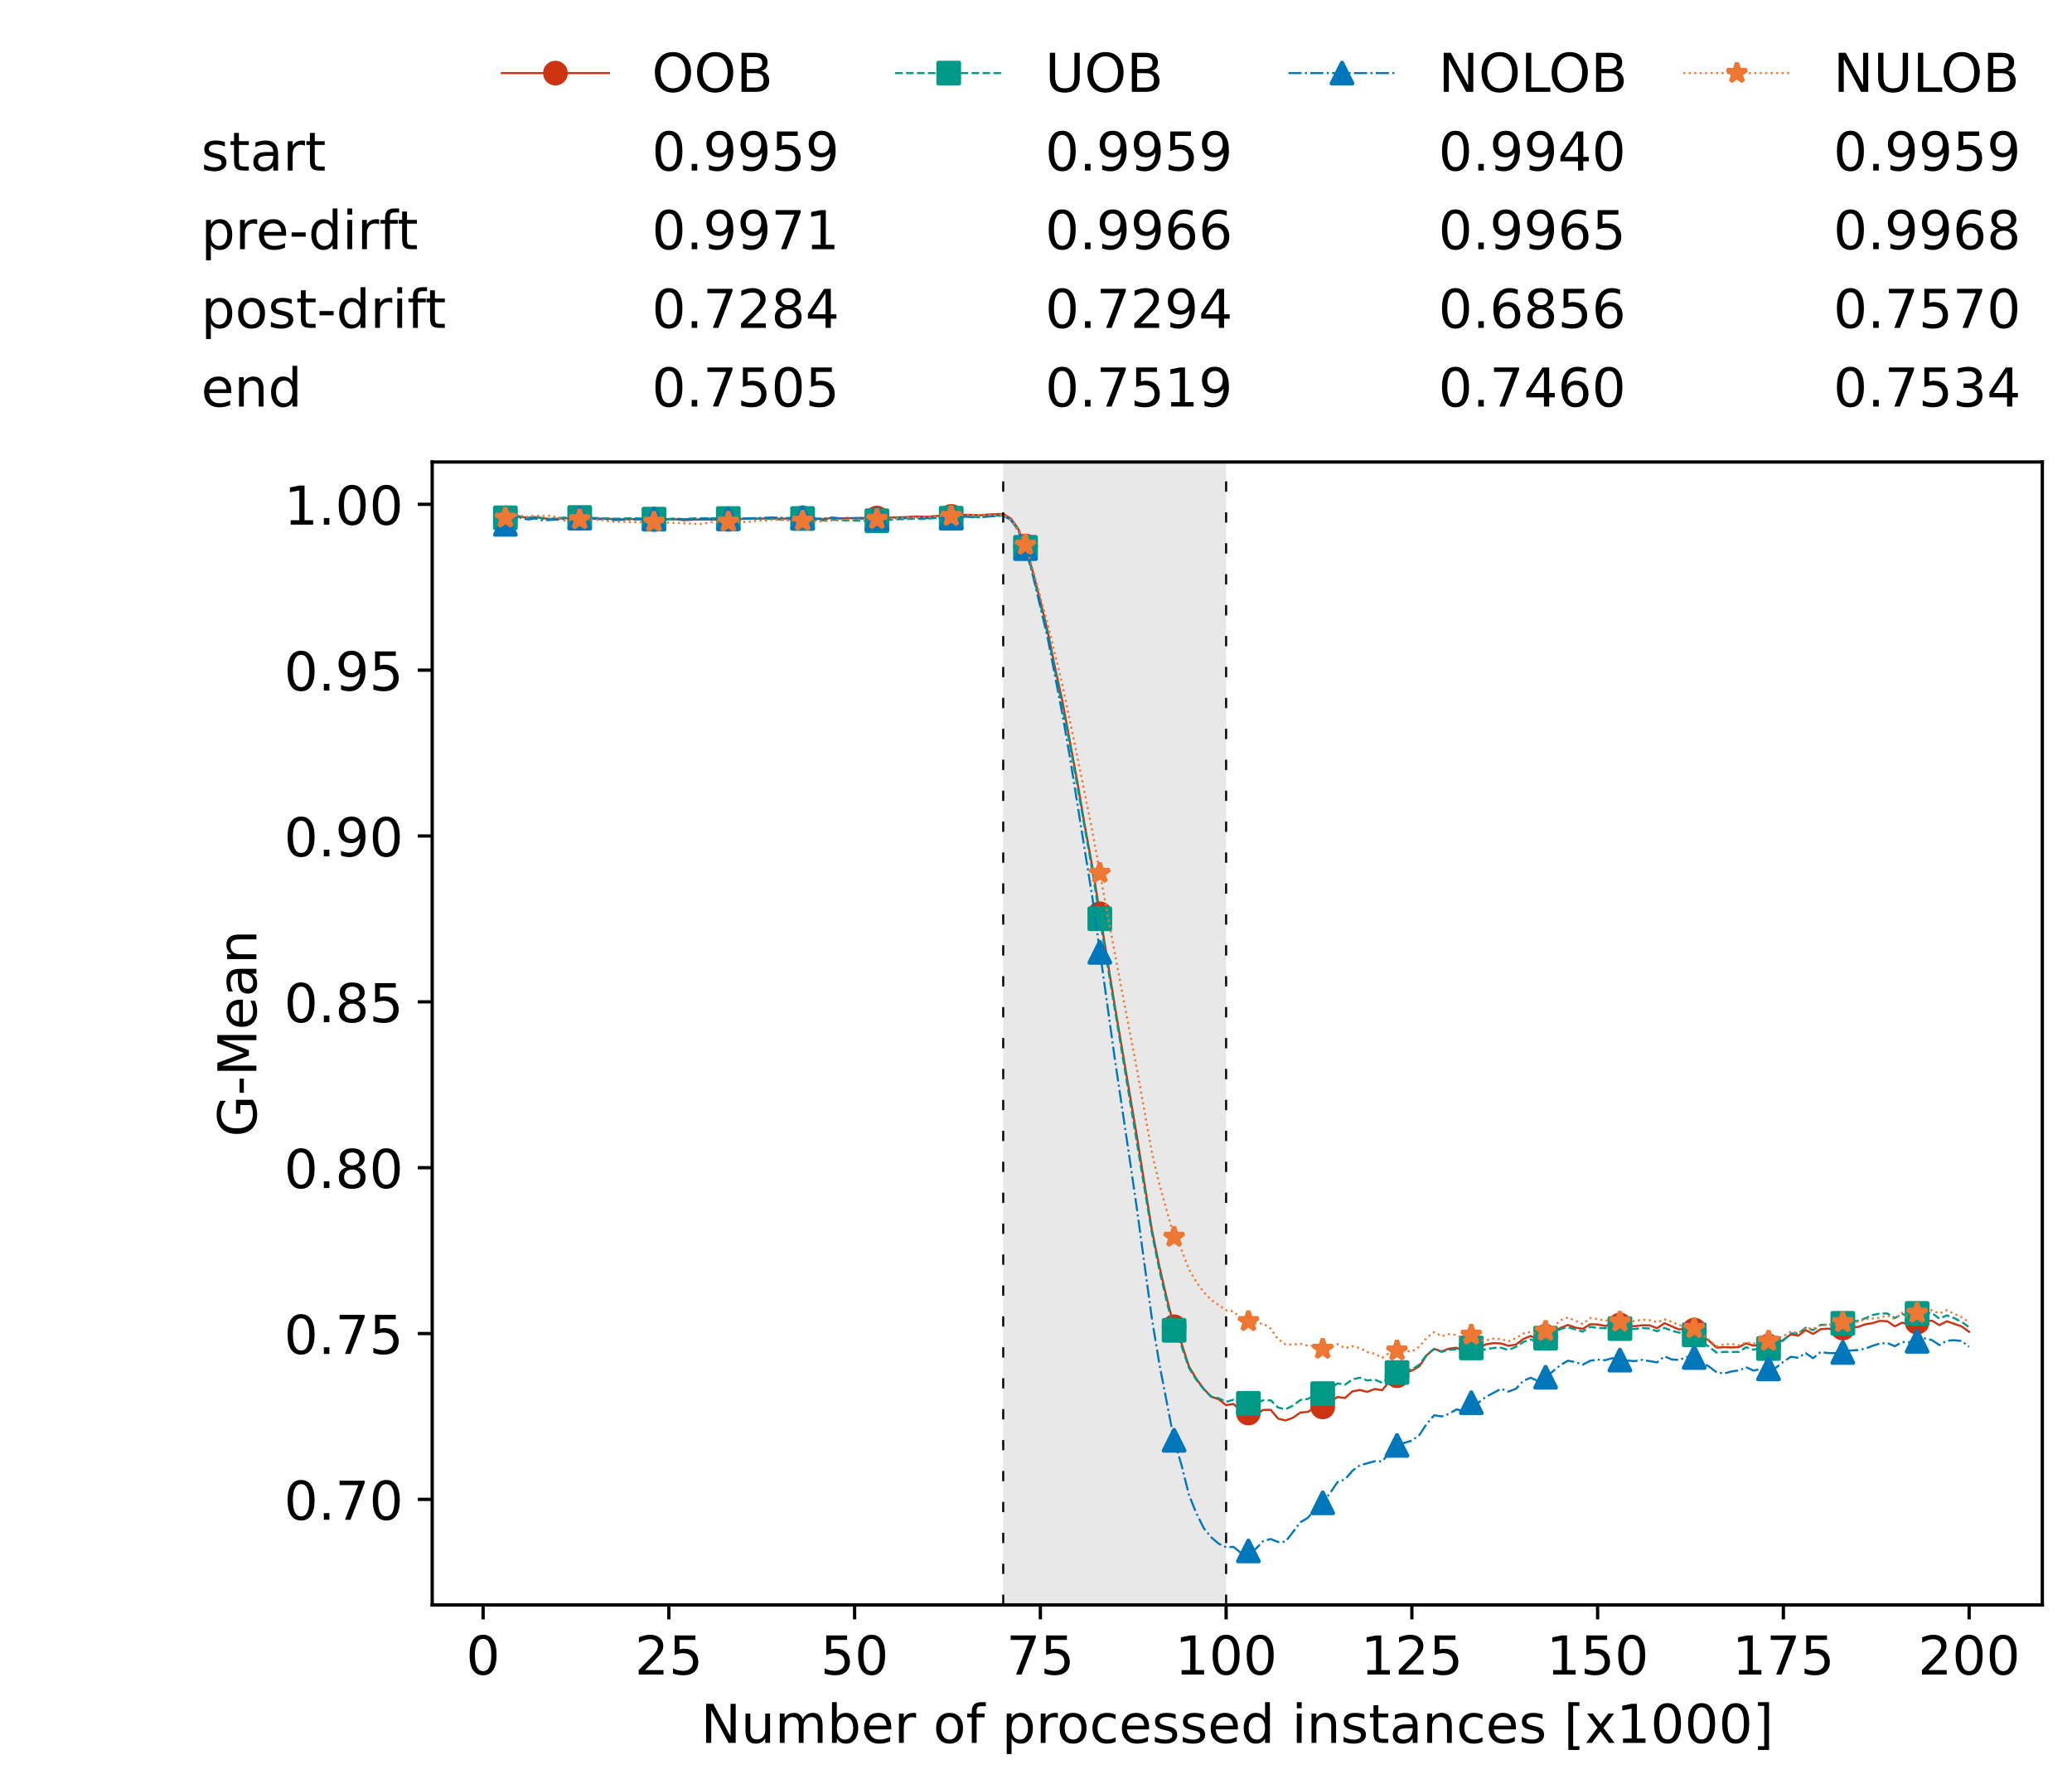 <?xml version="1.0" encoding="utf-8" standalone="no"?>
<!DOCTYPE svg PUBLIC "-//W3C//DTD SVG 1.1//EN"
  "http://www.w3.org/Graphics/SVG/1.1/DTD/svg11.dtd">
<!-- Created with matplotlib (https://matplotlib.org/) -->
<svg height="432.615pt" version="1.1" viewBox="0 0 502.65 432.615" width="502.65pt" xmlns="http://www.w3.org/2000/svg" xmlns:xlink="http://www.w3.org/1999/xlink">
 <defs>
  <style type="text/css">*{stroke-linecap:butt;stroke-linejoin:round;}</style>
 </defs>
 <g id="figure_1">
  <g id="patch_1">
   <path d="M 0 432.615 
L 502.65 432.615 
L 502.65 0 
L 0 0 
z
" style="fill:#ffffff;"/>
  </g>
  <g id="axes_1">
   <g id="patch_2">
    <path d="M 104.85 389.252 
L 495.45 389.252 
L 495.45 112.052 
L 104.85 112.052 
z
" style="fill:#ffffff;"/>
   </g>
   <g id="patch_3">
    <path clip-path="url(#pc600dbdb91)" d="M 297.446 389.252 
L 297.446 112.052 
L 243.372 112.052 
L 243.372 389.252 
z
" style="fill:#d3d3d3;opacity:0.5;"/>
   </g>
   <g id="matplotlib.axis_1">
    <g id="xtick_1">
     <g id="line2d_1">
      <defs>
       <path d="M 0 0 
L 0 3.5 
" id="mc0da855562" style="stroke:#000000;stroke-width:0.8;"/>
      </defs>
      <g>
       <use style="stroke:#000000;stroke-width:0.8;" x="117.197" xlink:href="#mc0da855562" y="389.252"/>
      </g>
     </g>
     <g id="text_1">
      <!-- 0 -->
      <g transform="translate(113.061 406.13)scale(0.13 -0.13)">
       <defs>
        <path d="M 31.781 66.406 
Q 24.172 66.406 20.328 58.906 
Q 16.5 51.422 16.5 36.375 
Q 16.5 21.391 20.328 13.891 
Q 24.172 6.391 31.781 6.391 
Q 39.453 6.391 43.281 13.891 
Q 47.125 21.391 47.125 36.375 
Q 47.125 51.422 43.281 58.906 
Q 39.453 66.406 31.781 66.406 
z
M 31.781 74.219 
Q 44.047 74.219 50.516 64.516 
Q 56.984 54.828 56.984 36.375 
Q 56.984 17.969 50.516 8.266 
Q 44.047 -1.422 31.781 -1.422 
Q 19.531 -1.422 13.062 8.266 
Q 6.594 17.969 6.594 36.375 
Q 6.594 54.828 13.062 64.516 
Q 19.531 74.219 31.781 74.219 
z
" id="DejaVuSans-48"/>
       </defs>
       <use xlink:href="#DejaVuSans-48"/>
      </g>
     </g>
    </g>
    <g id="xtick_2">
     <g id="line2d_2">
      <g>
       <use style="stroke:#000000;stroke-width:0.8;" x="162.259" xlink:href="#mc0da855562" y="389.252"/>
      </g>
     </g>
     <g id="text_2">
      <!-- 25 -->
      <g transform="translate(153.988 406.13)scale(0.13 -0.13)">
       <defs>
        <path d="M 19.188 8.297 
L 53.609 8.297 
L 53.609 0 
L 7.328 0 
L 7.328 8.297 
Q 12.938 14.109 22.625 23.891 
Q 32.328 33.688 34.812 36.531 
Q 39.547 41.844 41.422 45.531 
Q 43.312 49.219 43.312 52.781 
Q 43.312 58.594 39.234 62.25 
Q 35.156 65.922 28.609 65.922 
Q 23.969 65.922 18.812 64.312 
Q 13.672 62.703 7.812 59.422 
L 7.812 69.391 
Q 13.766 71.781 18.938 73 
Q 24.125 74.219 28.422 74.219 
Q 39.75 74.219 46.484 68.547 
Q 53.219 62.891 53.219 53.422 
Q 53.219 48.922 51.531 44.891 
Q 49.859 40.875 45.406 35.406 
Q 44.188 33.984 37.641 27.219 
Q 31.109 20.453 19.188 8.297 
z
" id="DejaVuSans-50"/>
        <path d="M 10.797 72.906 
L 49.516 72.906 
L 49.516 64.594 
L 19.828 64.594 
L 19.828 46.734 
Q 21.969 47.469 24.109 47.828 
Q 26.266 48.188 28.422 48.188 
Q 40.625 48.188 47.75 41.5 
Q 54.891 34.812 54.891 23.391 
Q 54.891 11.625 47.562 5.094 
Q 40.234 -1.422 26.906 -1.422 
Q 22.312 -1.422 17.547 -0.641 
Q 12.797 0.141 7.719 1.703 
L 7.719 11.625 
Q 12.109 9.234 16.797 8.062 
Q 21.484 6.891 26.703 6.891 
Q 35.156 6.891 40.078 11.328 
Q 45.016 15.766 45.016 23.391 
Q 45.016 31 40.078 35.438 
Q 35.156 39.891 26.703 39.891 
Q 22.75 39.891 18.812 39.016 
Q 14.891 38.141 10.797 36.281 
z
" id="DejaVuSans-53"/>
       </defs>
       <use xlink:href="#DejaVuSans-50"/>
       <use x="63.623" xlink:href="#DejaVuSans-53"/>
      </g>
     </g>
    </g>
    <g id="xtick_3">
     <g id="line2d_3">
      <g>
       <use style="stroke:#000000;stroke-width:0.8;" x="207.322" xlink:href="#mc0da855562" y="389.252"/>
      </g>
     </g>
     <g id="text_3">
      <!-- 50 -->
      <g transform="translate(199.05 406.13)scale(0.13 -0.13)">
       <use xlink:href="#DejaVuSans-53"/>
       <use x="63.623" xlink:href="#DejaVuSans-48"/>
      </g>
     </g>
    </g>
    <g id="xtick_4">
     <g id="line2d_4">
      <g>
       <use style="stroke:#000000;stroke-width:0.8;" x="252.384" xlink:href="#mc0da855562" y="389.252"/>
      </g>
     </g>
     <g id="text_4">
      <!-- 75 -->
      <g transform="translate(244.113 406.13)scale(0.13 -0.13)">
       <defs>
        <path d="M 8.203 72.906 
L 55.078 72.906 
L 55.078 68.703 
L 28.609 0 
L 18.312 0 
L 43.219 64.594 
L 8.203 64.594 
z
" id="DejaVuSans-55"/>
       </defs>
       <use xlink:href="#DejaVuSans-55"/>
       <use x="63.623" xlink:href="#DejaVuSans-53"/>
      </g>
     </g>
    </g>
    <g id="xtick_5">
     <g id="line2d_5">
      <g>
       <use style="stroke:#000000;stroke-width:0.8;" x="297.446" xlink:href="#mc0da855562" y="389.252"/>
      </g>
     </g>
     <g id="text_5">
      <!-- 100 -->
      <g transform="translate(285.039 406.13)scale(0.13 -0.13)">
       <defs>
        <path d="M 12.406 8.297 
L 28.516 8.297 
L 28.516 63.922 
L 10.984 60.406 
L 10.984 69.391 
L 28.422 72.906 
L 38.281 72.906 
L 38.281 8.297 
L 54.391 8.297 
L 54.391 0 
L 12.406 0 
z
" id="DejaVuSans-49"/>
       </defs>
       <use xlink:href="#DejaVuSans-49"/>
       <use x="63.623" xlink:href="#DejaVuSans-48"/>
       <use x="127.246" xlink:href="#DejaVuSans-48"/>
      </g>
     </g>
    </g>
    <g id="xtick_6">
     <g id="line2d_6">
      <g>
       <use style="stroke:#000000;stroke-width:0.8;" x="342.509" xlink:href="#mc0da855562" y="389.252"/>
      </g>
     </g>
     <g id="text_6">
      <!-- 125 -->
      <g transform="translate(330.102 406.13)scale(0.13 -0.13)">
       <use xlink:href="#DejaVuSans-49"/>
       <use x="63.623" xlink:href="#DejaVuSans-50"/>
       <use x="127.246" xlink:href="#DejaVuSans-53"/>
      </g>
     </g>
    </g>
    <g id="xtick_7">
     <g id="line2d_7">
      <g>
       <use style="stroke:#000000;stroke-width:0.8;" x="387.571" xlink:href="#mc0da855562" y="389.252"/>
      </g>
     </g>
     <g id="text_7">
      <!-- 150 -->
      <g transform="translate(375.164 406.13)scale(0.13 -0.13)">
       <use xlink:href="#DejaVuSans-49"/>
       <use x="63.623" xlink:href="#DejaVuSans-53"/>
       <use x="127.246" xlink:href="#DejaVuSans-48"/>
      </g>
     </g>
    </g>
    <g id="xtick_8">
     <g id="line2d_8">
      <g>
       <use style="stroke:#000000;stroke-width:0.8;" x="432.633" xlink:href="#mc0da855562" y="389.252"/>
      </g>
     </g>
     <g id="text_8">
      <!-- 175 -->
      <g transform="translate(420.226 406.13)scale(0.13 -0.13)">
       <use xlink:href="#DejaVuSans-49"/>
       <use x="63.623" xlink:href="#DejaVuSans-55"/>
       <use x="127.246" xlink:href="#DejaVuSans-53"/>
      </g>
     </g>
    </g>
    <g id="xtick_9">
     <g id="line2d_9">
      <g>
       <use style="stroke:#000000;stroke-width:0.8;" x="477.695" xlink:href="#mc0da855562" y="389.252"/>
      </g>
     </g>
     <g id="text_9">
      <!-- 200 -->
      <g transform="translate(465.289 406.13)scale(0.13 -0.13)">
       <use xlink:href="#DejaVuSans-50"/>
       <use x="63.623" xlink:href="#DejaVuSans-48"/>
       <use x="127.246" xlink:href="#DejaVuSans-48"/>
      </g>
     </g>
    </g>
    <g id="text_10">
     <!-- Number of processed instances [x1000] -->
     <g transform="translate(170.025 422.711)scale(0.13 -0.13)">
      <defs>
       <path d="M 9.812 72.906 
L 23.094 72.906 
L 55.422 11.922 
L 55.422 72.906 
L 64.984 72.906 
L 64.984 0 
L 51.703 0 
L 19.391 60.984 
L 19.391 0 
L 9.812 0 
z
" id="DejaVuSans-78"/>
       <path d="M 8.5 21.578 
L 8.5 54.688 
L 17.484 54.688 
L 17.484 21.922 
Q 17.484 14.156 20.5 10.266 
Q 23.531 6.391 29.594 6.391 
Q 36.859 6.391 41.078 11.031 
Q 45.312 15.672 45.312 23.688 
L 45.312 54.688 
L 54.297 54.688 
L 54.297 0 
L 45.312 0 
L 45.312 8.406 
Q 42.047 3.422 37.719 1 
Q 33.406 -1.422 27.688 -1.422 
Q 18.266 -1.422 13.375 4.438 
Q 8.5 10.297 8.5 21.578 
z
M 31.109 56 
z
" id="DejaVuSans-117"/>
       <path d="M 52 44.188 
Q 55.375 50.25 60.062 53.125 
Q 64.75 56 71.094 56 
Q 79.641 56 84.281 50.016 
Q 88.922 44.047 88.922 33.016 
L 88.922 0 
L 79.891 0 
L 79.891 32.719 
Q 79.891 40.578 77.094 44.375 
Q 74.312 48.188 68.609 48.188 
Q 61.625 48.188 57.562 43.547 
Q 53.516 38.922 53.516 30.906 
L 53.516 0 
L 44.484 0 
L 44.484 32.719 
Q 44.484 40.625 41.703 44.406 
Q 38.922 48.188 33.109 48.188 
Q 26.219 48.188 22.156 43.531 
Q 18.109 38.875 18.109 30.906 
L 18.109 0 
L 9.078 0 
L 9.078 54.688 
L 18.109 54.688 
L 18.109 46.188 
Q 21.188 51.219 25.484 53.609 
Q 29.781 56 35.688 56 
Q 41.656 56 45.828 52.969 
Q 50 49.953 52 44.188 
z
" id="DejaVuSans-109"/>
       <path d="M 48.688 27.297 
Q 48.688 37.203 44.609 42.844 
Q 40.531 48.484 33.406 48.484 
Q 26.266 48.484 22.188 42.844 
Q 18.109 37.203 18.109 27.297 
Q 18.109 17.391 22.188 11.75 
Q 26.266 6.109 33.406 6.109 
Q 40.531 6.109 44.609 11.75 
Q 48.688 17.391 48.688 27.297 
z
M 18.109 46.391 
Q 20.953 51.266 25.266 53.625 
Q 29.594 56 35.594 56 
Q 45.562 56 51.781 48.094 
Q 58.016 40.188 58.016 27.297 
Q 58.016 14.406 51.781 6.484 
Q 45.562 -1.422 35.594 -1.422 
Q 29.594 -1.422 25.266 0.953 
Q 20.953 3.328 18.109 8.203 
L 18.109 0 
L 9.078 0 
L 9.078 75.984 
L 18.109 75.984 
z
" id="DejaVuSans-98"/>
       <path d="M 56.203 29.594 
L 56.203 25.203 
L 14.891 25.203 
Q 15.484 15.922 20.484 11.062 
Q 25.484 6.203 34.422 6.203 
Q 39.594 6.203 44.453 7.469 
Q 49.312 8.734 54.109 11.281 
L 54.109 2.781 
Q 49.266 0.734 44.188 -0.344 
Q 39.109 -1.422 33.891 -1.422 
Q 20.797 -1.422 13.156 6.188 
Q 5.516 13.812 5.516 26.812 
Q 5.516 40.234 12.766 48.109 
Q 20.016 56 32.328 56 
Q 43.359 56 49.781 48.891 
Q 56.203 41.797 56.203 29.594 
z
M 47.219 32.234 
Q 47.125 39.594 43.094 43.984 
Q 39.062 48.391 32.422 48.391 
Q 24.906 48.391 20.391 44.141 
Q 15.875 39.891 15.188 32.172 
z
" id="DejaVuSans-101"/>
       <path d="M 41.109 46.297 
Q 39.594 47.172 37.812 47.578 
Q 36.031 48 33.891 48 
Q 26.266 48 22.188 43.047 
Q 18.109 38.094 18.109 28.812 
L 18.109 0 
L 9.078 0 
L 9.078 54.688 
L 18.109 54.688 
L 18.109 46.188 
Q 20.953 51.172 25.484 53.578 
Q 30.031 56 36.531 56 
Q 37.453 56 38.578 55.875 
Q 39.703 55.766 41.062 55.516 
z
" id="DejaVuSans-114"/>
       <path id="DejaVuSans-32"/>
       <path d="M 30.609 48.391 
Q 23.391 48.391 19.188 42.75 
Q 14.984 37.109 14.984 27.297 
Q 14.984 17.484 19.156 11.844 
Q 23.344 6.203 30.609 6.203 
Q 37.797 6.203 41.984 11.859 
Q 46.188 17.531 46.188 27.297 
Q 46.188 37.016 41.984 42.703 
Q 37.797 48.391 30.609 48.391 
z
M 30.609 56 
Q 42.328 56 49.016 48.375 
Q 55.719 40.766 55.719 27.297 
Q 55.719 13.875 49.016 6.219 
Q 42.328 -1.422 30.609 -1.422 
Q 18.844 -1.422 12.172 6.219 
Q 5.516 13.875 5.516 27.297 
Q 5.516 40.766 12.172 48.375 
Q 18.844 56 30.609 56 
z
" id="DejaVuSans-111"/>
       <path d="M 37.109 75.984 
L 37.109 68.5 
L 28.516 68.5 
Q 23.688 68.5 21.797 66.547 
Q 19.922 64.594 19.922 59.516 
L 19.922 54.688 
L 34.719 54.688 
L 34.719 47.703 
L 19.922 47.703 
L 19.922 0 
L 10.891 0 
L 10.891 47.703 
L 2.297 47.703 
L 2.297 54.688 
L 10.891 54.688 
L 10.891 58.5 
Q 10.891 67.625 15.141 71.797 
Q 19.391 75.984 28.609 75.984 
z
" id="DejaVuSans-102"/>
       <path d="M 18.109 8.203 
L 18.109 -20.797 
L 9.078 -20.797 
L 9.078 54.688 
L 18.109 54.688 
L 18.109 46.391 
Q 20.953 51.266 25.266 53.625 
Q 29.594 56 35.594 56 
Q 45.562 56 51.781 48.094 
Q 58.016 40.188 58.016 27.297 
Q 58.016 14.406 51.781 6.484 
Q 45.562 -1.422 35.594 -1.422 
Q 29.594 -1.422 25.266 0.953 
Q 20.953 3.328 18.109 8.203 
z
M 48.688 27.297 
Q 48.688 37.203 44.609 42.844 
Q 40.531 48.484 33.406 48.484 
Q 26.266 48.484 22.188 42.844 
Q 18.109 37.203 18.109 27.297 
Q 18.109 17.391 22.188 11.75 
Q 26.266 6.109 33.406 6.109 
Q 40.531 6.109 44.609 11.75 
Q 48.688 17.391 48.688 27.297 
z
" id="DejaVuSans-112"/>
       <path d="M 48.781 52.594 
L 48.781 44.188 
Q 44.969 46.297 41.141 47.344 
Q 37.312 48.391 33.406 48.391 
Q 24.656 48.391 19.812 42.844 
Q 14.984 37.312 14.984 27.297 
Q 14.984 17.281 19.812 11.734 
Q 24.656 6.203 33.406 6.203 
Q 37.312 6.203 41.141 7.25 
Q 44.969 8.297 48.781 10.406 
L 48.781 2.094 
Q 45.016 0.344 40.984 -0.531 
Q 36.969 -1.422 32.422 -1.422 
Q 20.062 -1.422 12.781 6.344 
Q 5.516 14.109 5.516 27.297 
Q 5.516 40.672 12.859 48.328 
Q 20.219 56 33.016 56 
Q 37.156 56 41.109 55.141 
Q 45.062 54.297 48.781 52.594 
z
" id="DejaVuSans-99"/>
       <path d="M 44.281 53.078 
L 44.281 44.578 
Q 40.484 46.531 36.375 47.5 
Q 32.281 48.484 27.875 48.484 
Q 21.188 48.484 17.844 46.438 
Q 14.5 44.391 14.5 40.281 
Q 14.5 37.156 16.891 35.375 
Q 19.281 33.594 26.516 31.984 
L 29.594 31.297 
Q 39.156 29.25 43.188 25.516 
Q 47.219 21.781 47.219 15.094 
Q 47.219 7.469 41.188 3.016 
Q 35.156 -1.422 24.609 -1.422 
Q 20.219 -1.422 15.453 -0.562 
Q 10.688 0.297 5.422 2 
L 5.422 11.281 
Q 10.406 8.688 15.234 7.391 
Q 20.062 6.109 24.812 6.109 
Q 31.156 6.109 34.562 8.281 
Q 37.984 10.453 37.984 14.406 
Q 37.984 18.062 35.516 20.016 
Q 33.062 21.969 24.703 23.781 
L 21.578 24.516 
Q 13.234 26.266 9.516 29.906 
Q 5.812 33.547 5.812 39.891 
Q 5.812 47.609 11.281 51.797 
Q 16.75 56 26.812 56 
Q 31.781 56 36.172 55.266 
Q 40.578 54.547 44.281 53.078 
z
" id="DejaVuSans-115"/>
       <path d="M 45.406 46.391 
L 45.406 75.984 
L 54.391 75.984 
L 54.391 0 
L 45.406 0 
L 45.406 8.203 
Q 42.578 3.328 38.25 0.953 
Q 33.938 -1.422 27.875 -1.422 
Q 17.969 -1.422 11.734 6.484 
Q 5.516 14.406 5.516 27.297 
Q 5.516 40.188 11.734 48.094 
Q 17.969 56 27.875 56 
Q 33.938 56 38.25 53.625 
Q 42.578 51.266 45.406 46.391 
z
M 14.797 27.297 
Q 14.797 17.391 18.875 11.75 
Q 22.953 6.109 30.078 6.109 
Q 37.203 6.109 41.297 11.75 
Q 45.406 17.391 45.406 27.297 
Q 45.406 37.203 41.297 42.844 
Q 37.203 48.484 30.078 48.484 
Q 22.953 48.484 18.875 42.844 
Q 14.797 37.203 14.797 27.297 
z
" id="DejaVuSans-100"/>
       <path d="M 9.422 54.688 
L 18.406 54.688 
L 18.406 0 
L 9.422 0 
z
M 9.422 75.984 
L 18.406 75.984 
L 18.406 64.594 
L 9.422 64.594 
z
" id="DejaVuSans-105"/>
       <path d="M 54.891 33.016 
L 54.891 0 
L 45.906 0 
L 45.906 32.719 
Q 45.906 40.484 42.875 44.328 
Q 39.844 48.188 33.797 48.188 
Q 26.516 48.188 22.312 43.547 
Q 18.109 38.922 18.109 30.906 
L 18.109 0 
L 9.078 0 
L 9.078 54.688 
L 18.109 54.688 
L 18.109 46.188 
Q 21.344 51.125 25.703 53.562 
Q 30.078 56 35.797 56 
Q 45.219 56 50.047 50.172 
Q 54.891 44.344 54.891 33.016 
z
" id="DejaVuSans-110"/>
       <path d="M 18.312 70.219 
L 18.312 54.688 
L 36.812 54.688 
L 36.812 47.703 
L 18.312 47.703 
L 18.312 18.016 
Q 18.312 11.328 20.141 9.422 
Q 21.969 7.516 27.594 7.516 
L 36.812 7.516 
L 36.812 0 
L 27.594 0 
Q 17.188 0 13.234 3.875 
Q 9.281 7.766 9.281 18.016 
L 9.281 47.703 
L 2.688 47.703 
L 2.688 54.688 
L 9.281 54.688 
L 9.281 70.219 
z
" id="DejaVuSans-116"/>
       <path d="M 34.281 27.484 
Q 23.391 27.484 19.188 25 
Q 14.984 22.516 14.984 16.5 
Q 14.984 11.719 18.141 8.906 
Q 21.297 6.109 26.703 6.109 
Q 34.188 6.109 38.703 11.406 
Q 43.219 16.703 43.219 25.484 
L 43.219 27.484 
z
M 52.203 31.203 
L 52.203 0 
L 43.219 0 
L 43.219 8.297 
Q 40.141 3.328 35.547 0.953 
Q 30.953 -1.422 24.312 -1.422 
Q 15.922 -1.422 10.953 3.297 
Q 6 8.016 6 15.922 
Q 6 25.141 12.172 29.828 
Q 18.359 34.516 30.609 34.516 
L 43.219 34.516 
L 43.219 35.406 
Q 43.219 41.609 39.141 45 
Q 35.062 48.391 27.688 48.391 
Q 23 48.391 18.547 47.266 
Q 14.109 46.141 10.016 43.891 
L 10.016 52.203 
Q 14.938 54.109 19.578 55.047 
Q 24.219 56 28.609 56 
Q 40.484 56 46.344 49.844 
Q 52.203 43.703 52.203 31.203 
z
" id="DejaVuSans-97"/>
       <path d="M 8.594 75.984 
L 29.297 75.984 
L 29.297 69 
L 17.578 69 
L 17.578 -6.203 
L 29.297 -6.203 
L 29.297 -13.188 
L 8.594 -13.188 
z
" id="DejaVuSans-91"/>
       <path d="M 54.891 54.688 
L 35.109 28.078 
L 55.906 0 
L 45.312 0 
L 29.391 21.484 
L 13.484 0 
L 2.875 0 
L 24.125 28.609 
L 4.688 54.688 
L 15.281 54.688 
L 29.781 35.203 
L 44.281 54.688 
z
" id="DejaVuSans-120"/>
       <path d="M 30.422 75.984 
L 30.422 -13.188 
L 9.719 -13.188 
L 9.719 -6.203 
L 21.391 -6.203 
L 21.391 69 
L 9.719 69 
L 9.719 75.984 
z
" id="DejaVuSans-93"/>
      </defs>
      <use xlink:href="#DejaVuSans-78"/>
      <use x="74.805" xlink:href="#DejaVuSans-117"/>
      <use x="138.184" xlink:href="#DejaVuSans-109"/>
      <use x="235.596" xlink:href="#DejaVuSans-98"/>
      <use x="299.072" xlink:href="#DejaVuSans-101"/>
      <use x="360.596" xlink:href="#DejaVuSans-114"/>
      <use x="401.709" xlink:href="#DejaVuSans-32"/>
      <use x="433.496" xlink:href="#DejaVuSans-111"/>
      <use x="494.678" xlink:href="#DejaVuSans-102"/>
      <use x="529.883" xlink:href="#DejaVuSans-32"/>
      <use x="561.67" xlink:href="#DejaVuSans-112"/>
      <use x="625.146" xlink:href="#DejaVuSans-114"/>
      <use x="664.01" xlink:href="#DejaVuSans-111"/>
      <use x="725.191" xlink:href="#DejaVuSans-99"/>
      <use x="780.172" xlink:href="#DejaVuSans-101"/>
      <use x="841.695" xlink:href="#DejaVuSans-115"/>
      <use x="893.795" xlink:href="#DejaVuSans-115"/>
      <use x="945.895" xlink:href="#DejaVuSans-101"/>
      <use x="1007.418" xlink:href="#DejaVuSans-100"/>
      <use x="1070.895" xlink:href="#DejaVuSans-32"/>
      <use x="1102.682" xlink:href="#DejaVuSans-105"/>
      <use x="1130.465" xlink:href="#DejaVuSans-110"/>
      <use x="1193.844" xlink:href="#DejaVuSans-115"/>
      <use x="1245.943" xlink:href="#DejaVuSans-116"/>
      <use x="1285.152" xlink:href="#DejaVuSans-97"/>
      <use x="1346.432" xlink:href="#DejaVuSans-110"/>
      <use x="1409.811" xlink:href="#DejaVuSans-99"/>
      <use x="1464.791" xlink:href="#DejaVuSans-101"/>
      <use x="1526.314" xlink:href="#DejaVuSans-115"/>
      <use x="1578.414" xlink:href="#DejaVuSans-32"/>
      <use x="1610.201" xlink:href="#DejaVuSans-91"/>
      <use x="1649.215" xlink:href="#DejaVuSans-120"/>
      <use x="1708.395" xlink:href="#DejaVuSans-49"/>
      <use x="1772.018" xlink:href="#DejaVuSans-48"/>
      <use x="1835.641" xlink:href="#DejaVuSans-48"/>
      <use x="1899.264" xlink:href="#DejaVuSans-48"/>
      <use x="1962.887" xlink:href="#DejaVuSans-93"/>
     </g>
    </g>
   </g>
   <g id="matplotlib.axis_2">
    <g id="ytick_1">
     <g id="line2d_10">
      <defs>
       <path d="M 0 0 
L -3.5 0 
" id="m02b9a094d6" style="stroke:#000000;stroke-width:0.8;"/>
      </defs>
      <g>
       <use style="stroke:#000000;stroke-width:0.8;" x="104.85" xlink:href="#m02b9a094d6" y="363.654"/>
      </g>
     </g>
     <g id="text_11">
      <!-- 0.70 -->
      <g transform="translate(68.905 368.593)scale(0.13 -0.13)">
       <defs>
        <path d="M 10.688 12.406 
L 21 12.406 
L 21 0 
L 10.688 0 
z
" id="DejaVuSans-46"/>
       </defs>
       <use xlink:href="#DejaVuSans-48"/>
       <use x="63.623" xlink:href="#DejaVuSans-46"/>
       <use x="95.41" xlink:href="#DejaVuSans-55"/>
       <use x="159.033" xlink:href="#DejaVuSans-48"/>
      </g>
     </g>
    </g>
    <g id="ytick_2">
     <g id="line2d_11">
      <g>
       <use style="stroke:#000000;stroke-width:0.8;" x="104.85" xlink:href="#m02b9a094d6" y="323.43"/>
      </g>
     </g>
     <g id="text_12">
      <!-- 0.75 -->
      <g transform="translate(68.905 328.369)scale(0.13 -0.13)">
       <use xlink:href="#DejaVuSans-48"/>
       <use x="63.623" xlink:href="#DejaVuSans-46"/>
       <use x="95.41" xlink:href="#DejaVuSans-55"/>
       <use x="159.033" xlink:href="#DejaVuSans-53"/>
      </g>
     </g>
    </g>
    <g id="ytick_3">
     <g id="line2d_12">
      <g>
       <use style="stroke:#000000;stroke-width:0.8;" x="104.85" xlink:href="#m02b9a094d6" y="283.206"/>
      </g>
     </g>
     <g id="text_13">
      <!-- 0.80 -->
      <g transform="translate(68.905 288.145)scale(0.13 -0.13)">
       <defs>
        <path d="M 31.781 34.625 
Q 24.75 34.625 20.719 30.859 
Q 16.703 27.094 16.703 20.516 
Q 16.703 13.922 20.719 10.156 
Q 24.75 6.391 31.781 6.391 
Q 38.812 6.391 42.859 10.172 
Q 46.922 13.969 46.922 20.516 
Q 46.922 27.094 42.891 30.859 
Q 38.875 34.625 31.781 34.625 
z
M 21.922 38.812 
Q 15.578 40.375 12.031 44.719 
Q 8.5 49.078 8.5 55.328 
Q 8.5 64.062 14.719 69.141 
Q 20.953 74.219 31.781 74.219 
Q 42.672 74.219 48.875 69.141 
Q 55.078 64.062 55.078 55.328 
Q 55.078 49.078 51.531 44.719 
Q 48 40.375 41.703 38.812 
Q 48.828 37.156 52.797 32.312 
Q 56.781 27.484 56.781 20.516 
Q 56.781 9.906 50.312 4.234 
Q 43.844 -1.422 31.781 -1.422 
Q 19.734 -1.422 13.25 4.234 
Q 6.781 9.906 6.781 20.516 
Q 6.781 27.484 10.781 32.312 
Q 14.797 37.156 21.922 38.812 
z
M 18.312 54.391 
Q 18.312 48.734 21.844 45.562 
Q 25.391 42.391 31.781 42.391 
Q 38.141 42.391 41.719 45.562 
Q 45.312 48.734 45.312 54.391 
Q 45.312 60.062 41.719 63.234 
Q 38.141 66.406 31.781 66.406 
Q 25.391 66.406 21.844 63.234 
Q 18.312 60.062 18.312 54.391 
z
" id="DejaVuSans-56"/>
       </defs>
       <use xlink:href="#DejaVuSans-48"/>
       <use x="63.623" xlink:href="#DejaVuSans-46"/>
       <use x="95.41" xlink:href="#DejaVuSans-56"/>
       <use x="159.033" xlink:href="#DejaVuSans-48"/>
      </g>
     </g>
    </g>
    <g id="ytick_4">
     <g id="line2d_13">
      <g>
       <use style="stroke:#000000;stroke-width:0.8;" x="104.85" xlink:href="#m02b9a094d6" y="242.981"/>
      </g>
     </g>
     <g id="text_14">
      <!-- 0.85 -->
      <g transform="translate(68.905 247.92)scale(0.13 -0.13)">
       <use xlink:href="#DejaVuSans-48"/>
       <use x="63.623" xlink:href="#DejaVuSans-46"/>
       <use x="95.41" xlink:href="#DejaVuSans-56"/>
       <use x="159.033" xlink:href="#DejaVuSans-53"/>
      </g>
     </g>
    </g>
    <g id="ytick_5">
     <g id="line2d_14">
      <g>
       <use style="stroke:#000000;stroke-width:0.8;" x="104.85" xlink:href="#m02b9a094d6" y="202.757"/>
      </g>
     </g>
     <g id="text_15">
      <!-- 0.90 -->
      <g transform="translate(68.905 207.696)scale(0.13 -0.13)">
       <defs>
        <path d="M 10.984 1.516 
L 10.984 10.5 
Q 14.703 8.734 18.5 7.812 
Q 22.312 6.891 25.984 6.891 
Q 35.75 6.891 40.891 13.453 
Q 46.047 20.016 46.781 33.406 
Q 43.953 29.203 39.594 26.953 
Q 35.25 24.703 29.984 24.703 
Q 19.047 24.703 12.672 31.312 
Q 6.297 37.938 6.297 49.422 
Q 6.297 60.641 12.938 67.422 
Q 19.578 74.219 30.609 74.219 
Q 43.266 74.219 49.922 64.516 
Q 56.594 54.828 56.594 36.375 
Q 56.594 19.141 48.406 8.859 
Q 40.234 -1.422 26.422 -1.422 
Q 22.703 -1.422 18.891 -0.688 
Q 15.094 0.047 10.984 1.516 
z
M 30.609 32.422 
Q 37.25 32.422 41.125 36.953 
Q 45.016 41.5 45.016 49.422 
Q 45.016 57.281 41.125 61.844 
Q 37.25 66.406 30.609 66.406 
Q 23.969 66.406 20.094 61.844 
Q 16.219 57.281 16.219 49.422 
Q 16.219 41.5 20.094 36.953 
Q 23.969 32.422 30.609 32.422 
z
" id="DejaVuSans-57"/>
       </defs>
       <use xlink:href="#DejaVuSans-48"/>
       <use x="63.623" xlink:href="#DejaVuSans-46"/>
       <use x="95.41" xlink:href="#DejaVuSans-57"/>
       <use x="159.033" xlink:href="#DejaVuSans-48"/>
      </g>
     </g>
    </g>
    <g id="ytick_6">
     <g id="line2d_15">
      <g>
       <use style="stroke:#000000;stroke-width:0.8;" x="104.85" xlink:href="#m02b9a094d6" y="162.533"/>
      </g>
     </g>
     <g id="text_16">
      <!-- 0.95 -->
      <g transform="translate(68.905 167.472)scale(0.13 -0.13)">
       <use xlink:href="#DejaVuSans-48"/>
       <use x="63.623" xlink:href="#DejaVuSans-46"/>
       <use x="95.41" xlink:href="#DejaVuSans-57"/>
       <use x="159.033" xlink:href="#DejaVuSans-53"/>
      </g>
     </g>
    </g>
    <g id="ytick_7">
     <g id="line2d_16">
      <g>
       <use style="stroke:#000000;stroke-width:0.8;" x="104.85" xlink:href="#m02b9a094d6" y="122.309"/>
      </g>
     </g>
     <g id="text_17">
      <!-- 1.00 -->
      <g transform="translate(68.905 127.248)scale(0.13 -0.13)">
       <use xlink:href="#DejaVuSans-49"/>
       <use x="63.623" xlink:href="#DejaVuSans-46"/>
       <use x="95.41" xlink:href="#DejaVuSans-48"/>
       <use x="159.033" xlink:href="#DejaVuSans-48"/>
      </g>
     </g>
    </g>
    <g id="text_18">
     <!-- G-Mean -->
     <g transform="translate(62.201 275.744)rotate(-90)scale(0.13 -0.13)">
      <defs>
       <path d="M 59.516 10.406 
L 59.516 29.984 
L 43.406 29.984 
L 43.406 38.094 
L 69.281 38.094 
L 69.281 6.781 
Q 63.578 2.734 56.688 0.656 
Q 49.812 -1.422 42 -1.422 
Q 24.906 -1.422 15.25 8.562 
Q 5.609 18.562 5.609 36.375 
Q 5.609 54.25 15.25 64.234 
Q 24.906 74.219 42 74.219 
Q 49.125 74.219 55.547 72.453 
Q 61.969 70.703 67.391 67.281 
L 67.391 56.781 
Q 61.922 61.422 55.766 63.766 
Q 49.609 66.109 42.828 66.109 
Q 29.438 66.109 22.719 58.641 
Q 16.016 51.172 16.016 36.375 
Q 16.016 21.625 22.719 14.156 
Q 29.438 6.688 42.828 6.688 
Q 48.047 6.688 52.141 7.594 
Q 56.25 8.5 59.516 10.406 
z
" id="DejaVuSans-71"/>
       <path d="M 4.891 31.391 
L 31.203 31.391 
L 31.203 23.391 
L 4.891 23.391 
z
" id="DejaVuSans-45"/>
       <path d="M 9.812 72.906 
L 24.516 72.906 
L 43.109 23.297 
L 61.812 72.906 
L 76.516 72.906 
L 76.516 0 
L 66.891 0 
L 66.891 64.016 
L 48.094 14.016 
L 38.188 14.016 
L 19.391 64.016 
L 19.391 0 
L 9.812 0 
z
" id="DejaVuSans-77"/>
      </defs>
      <use xlink:href="#DejaVuSans-71"/>
      <use x="77.49" xlink:href="#DejaVuSans-45"/>
      <use x="113.574" xlink:href="#DejaVuSans-77"/>
      <use x="199.854" xlink:href="#DejaVuSans-101"/>
      <use x="261.377" xlink:href="#DejaVuSans-97"/>
      <use x="322.656" xlink:href="#DejaVuSans-110"/>
     </g>
    </g>
   </g>
   <g id="line2d_17"/>
   <g id="line2d_18"/>
   <g id="line2d_19"/>
   <g id="line2d_20"/>
   <g id="line2d_21"/>
   <g id="line2d_22">
    <path clip-path="url(#pc600dbdb91)" d="M 122.605 125.592 
L 124.407 125.586 
L 126.21 125.302 
L 128.012 125.593 
L 129.815 125.413 
L 133.419 125.899 
L 137.024 125.713 
L 138.827 125.611 
L 151.444 125.946 
L 153.247 125.878 
L 156.852 126.004 
L 164.062 125.953 
L 165.864 126.159 
L 169.469 126.001 
L 173.074 126.005 
L 174.877 126.05 
L 182.087 125.778 
L 191.099 125.774 
L 192.902 125.611 
L 196.507 125.652 
L 198.309 125.889 
L 200.112 125.85 
L 201.914 125.606 
L 203.717 125.724 
L 209.124 125.603 
L 210.927 125.682 
L 219.939 125.409 
L 221.742 125.285 
L 225.347 125.327 
L 227.149 125.124 
L 228.952 125.242 
L 230.754 125.247 
L 234.359 124.85 
L 237.964 124.97 
L 239.767 124.773 
L 243.372 124.652 
L 245.174 125.726 
L 246.976 128.173 
L 248.779 132.421 
L 250.581 138.757 
L 252.384 145.739 
L 254.186 153.255 
L 255.989 162.13 
L 257.791 170.339 
L 261.396 189.847 
L 263.199 200.451 
L 265.001 210.278 
L 270.409 243.764 
L 275.816 275.674 
L 279.421 298.193 
L 281.224 306.995 
L 283.026 314.747 
L 284.829 321.788 
L 286.631 325.815 
L 288.434 331.414 
L 290.236 334.454 
L 292.039 336.868 
L 293.841 338.741 
L 295.644 339.366 
L 297.446 340.802 
L 299.249 340.503 
L 301.051 342.244 
L 302.854 342.711 
L 304.656 343.041 
L 306.459 341.957 
L 308.261 341.926 
L 310.064 344.062 
L 311.866 344.506 
L 313.669 343.851 
L 315.471 342.581 
L 317.274 342.434 
L 319.076 341.266 
L 320.879 341.227 
L 324.484 338.822 
L 326.286 339.048 
L 328.089 337.461 
L 329.891 337.115 
L 331.694 337.578 
L 333.496 336.884 
L 335.299 337.162 
L 337.101 335.014 
L 338.904 333.656 
L 342.509 332.408 
L 344.311 331.379 
L 346.114 328.685 
L 347.916 327.152 
L 349.719 327.762 
L 351.521 327.091 
L 353.324 326.874 
L 355.126 327.712 
L 356.928 326.342 
L 358.731 326.93 
L 360.533 326.026 
L 362.336 325.739 
L 364.138 325.841 
L 365.941 326.411 
L 367.743 326.101 
L 369.546 324.746 
L 371.348 324.018 
L 373.151 325.001 
L 376.756 323.16 
L 378.558 322.063 
L 380.361 321.35 
L 382.163 321.97 
L 383.966 322.29 
L 385.768 321.178 
L 387.571 321.228 
L 389.373 321.585 
L 391.176 321.136 
L 394.781 321.569 
L 396.583 321.653 
L 398.386 321.425 
L 400.188 321.439 
L 401.991 322.127 
L 403.793 320.926 
L 407.398 322.454 
L 409.201 322.092 
L 411.003 322.593 
L 412.806 323.991 
L 414.608 325.188 
L 416.411 326.835 
L 418.213 326.738 
L 420.016 326.802 
L 421.818 326.713 
L 423.621 325.811 
L 425.423 326.376 
L 427.226 326.063 
L 429.028 326.465 
L 430.831 326.08 
L 432.633 324.951 
L 434.436 323.64 
L 436.238 323.945 
L 438.041 322.597 
L 439.843 323.523 
L 441.646 322.39 
L 443.448 322.234 
L 445.251 322.508 
L 448.856 321.808 
L 450.658 321.861 
L 452.461 321.205 
L 454.263 320.897 
L 456.066 320.354 
L 457.868 320.449 
L 459.671 321.685 
L 461.473 320.773 
L 463.276 321.402 
L 465.078 320.686 
L 466.881 320.355 
L 468.683 320.311 
L 470.485 321.388 
L 472.288 320.447 
L 475.893 321.697 
L 477.695 323.019 
L 477.695 323.019 
" style="fill:none;stroke:#cc3311;stroke-linecap:square;stroke-width:0.5;"/>
    <defs>
     <path d="M 0 2.5 
C 0.663 2.5 1.299 2.237 1.768 1.768 
C 2.237 1.299 2.5 0.663 2.5 0 
C 2.5 -0.663 2.237 -1.299 1.768 -1.768 
C 1.299 -2.237 0.663 -2.5 0 -2.5 
C -0.663 -2.5 -1.299 -2.237 -1.768 -1.768 
C -2.237 -1.299 -2.5 -0.663 -2.5 0 
C -2.5 0.663 -2.237 1.299 -1.768 1.768 
C -1.299 2.237 -0.663 2.5 0 2.5 
z
" id="ma31a45a46f" style="stroke:#cc3311;"/>
    </defs>
    <g clip-path="url(#pc600dbdb91)">
     <use style="fill:#cc3311;stroke:#cc3311;" x="122.605" xlink:href="#ma31a45a46f" y="125.592"/>
     <use style="fill:#cc3311;stroke:#cc3311;" x="140.629" xlink:href="#ma31a45a46f" y="125.667"/>
     <use style="fill:#cc3311;stroke:#cc3311;" x="158.654" xlink:href="#ma31a45a46f" y="126"/>
     <use style="fill:#cc3311;stroke:#cc3311;" x="176.679" xlink:href="#ma31a45a46f" y="125.971"/>
     <use style="fill:#cc3311;stroke:#cc3311;" x="194.704" xlink:href="#ma31a45a46f" y="125.611"/>
     <use style="fill:#cc3311;stroke:#cc3311;" x="212.729" xlink:href="#ma31a45a46f" y="125.643"/>
     <use style="fill:#cc3311;stroke:#cc3311;" x="230.754" xlink:href="#ma31a45a46f" y="125.247"/>
     <use style="fill:#cc3311;stroke:#cc3311;" x="248.779" xlink:href="#ma31a45a46f" y="132.421"/>
     <use style="fill:#cc3311;stroke:#cc3311;" x="266.804" xlink:href="#ma31a45a46f" y="221.617"/>
     <use style="fill:#cc3311;stroke:#cc3311;" x="284.829" xlink:href="#ma31a45a46f" y="321.788"/>
     <use style="fill:#cc3311;stroke:#cc3311;" x="302.854" xlink:href="#ma31a45a46f" y="342.711"/>
     <use style="fill:#cc3311;stroke:#cc3311;" x="320.879" xlink:href="#ma31a45a46f" y="341.227"/>
     <use style="fill:#cc3311;stroke:#cc3311;" x="338.904" xlink:href="#ma31a45a46f" y="333.656"/>
     <use style="fill:#cc3311;stroke:#cc3311;" x="356.928" xlink:href="#ma31a45a46f" y="326.342"/>
     <use style="fill:#cc3311;stroke:#cc3311;" x="374.953" xlink:href="#ma31a45a46f" y="324.099"/>
     <use style="fill:#cc3311;stroke:#cc3311;" x="392.978" xlink:href="#ma31a45a46f" y="321.37"/>
     <use style="fill:#cc3311;stroke:#cc3311;" x="411.003" xlink:href="#ma31a45a46f" y="322.593"/>
     <use style="fill:#cc3311;stroke:#cc3311;" x="429.028" xlink:href="#ma31a45a46f" y="326.465"/>
     <use style="fill:#cc3311;stroke:#cc3311;" x="447.053" xlink:href="#ma31a45a46f" y="322.105"/>
     <use style="fill:#cc3311;stroke:#cc3311;" x="465.078" xlink:href="#ma31a45a46f" y="320.686"/>
    </g>
   </g>
   <g id="line2d_23"/>
   <g id="line2d_24"/>
   <g id="line2d_25"/>
   <g id="line2d_26"/>
   <g id="line2d_27">
    <path clip-path="url(#pc600dbdb91)" d="M 122.605 125.592 
L 124.407 124.756 
L 126.21 125.285 
L 128.012 125.58 
L 129.815 125.236 
L 131.617 125.808 
L 133.419 125.881 
L 135.222 125.625 
L 138.827 125.44 
L 149.642 125.81 
L 153.247 125.648 
L 156.852 125.793 
L 160.457 125.951 
L 164.062 125.744 
L 165.864 125.948 
L 167.667 125.751 
L 171.272 125.676 
L 173.074 125.676 
L 174.877 125.804 
L 178.482 125.806 
L 187.494 125.841 
L 189.297 126 
L 191.099 126.007 
L 192.902 125.804 
L 194.704 125.763 
L 196.507 125.924 
L 198.309 126.206 
L 200.112 126.206 
L 201.914 126.044 
L 203.717 126.202 
L 210.927 126.32 
L 214.532 126.165 
L 218.137 125.926 
L 219.939 125.93 
L 221.742 125.766 
L 223.544 125.883 
L 225.347 125.807 
L 227.149 125.604 
L 230.754 125.688 
L 232.557 125.528 
L 234.359 125.249 
L 236.162 125.371 
L 237.964 125.371 
L 239.767 125.134 
L 243.372 125.012 
L 245.174 126.045 
L 246.976 128.492 
L 248.779 132.744 
L 250.581 139.224 
L 254.186 153.923 
L 259.594 180.723 
L 265.001 211.166 
L 266.804 222.833 
L 279.421 298.931 
L 281.224 307.867 
L 283.026 315.567 
L 284.829 322.647 
L 286.631 326.469 
L 288.434 331.748 
L 290.236 334.663 
L 292.039 336.968 
L 293.841 338.759 
L 295.644 339.128 
L 297.446 340.006 
L 299.249 339.475 
L 301.051 340.65 
L 302.854 340.358 
L 304.656 340.371 
L 306.459 339.595 
L 308.261 339.61 
L 310.064 341.384 
L 311.866 341.778 
L 313.669 340.906 
L 315.471 339.537 
L 317.274 339.287 
L 319.076 338.323 
L 320.879 338.01 
L 322.681 336.923 
L 324.484 335.52 
L 326.286 335.839 
L 328.089 334.555 
L 329.891 334.15 
L 331.694 334.807 
L 333.496 334.603 
L 335.299 335.375 
L 337.101 333.825 
L 338.904 332.88 
L 340.706 332.361 
L 342.509 332.147 
L 344.311 330.98 
L 346.114 328.549 
L 347.916 327.175 
L 349.719 327.873 
L 351.521 327.384 
L 353.324 327.286 
L 355.126 328.201 
L 356.928 326.916 
L 358.731 327.681 
L 360.533 327.212 
L 362.336 326.93 
L 364.138 326.868 
L 365.941 327.426 
L 367.743 326.657 
L 369.546 325.476 
L 371.348 324.86 
L 373.151 325.625 
L 374.953 324.544 
L 376.756 323.739 
L 378.558 322.317 
L 380.361 321.901 
L 383.966 322.963 
L 385.768 321.8 
L 387.571 322.069 
L 389.373 322.142 
L 391.176 321.611 
L 392.978 322.226 
L 396.583 322.328 
L 398.386 322.095 
L 400.188 322.223 
L 401.991 322.869 
L 403.793 322.051 
L 405.596 322.779 
L 407.398 323.219 
L 409.201 323.156 
L 411.003 323.725 
L 412.806 325.321 
L 416.411 328.031 
L 418.213 327.889 
L 421.818 327.892 
L 423.621 326.739 
L 425.423 327.375 
L 427.226 326.818 
L 429.028 327.056 
L 430.831 326.544 
L 432.633 325.093 
L 434.436 323.405 
L 436.238 323.415 
L 438.041 322.036 
L 439.843 322.595 
L 441.646 321.333 
L 445.251 321.336 
L 448.856 320.482 
L 450.658 320.372 
L 452.461 319.747 
L 454.263 318.948 
L 456.066 318.571 
L 457.868 318.564 
L 459.671 319.677 
L 461.473 318.678 
L 463.276 319.37 
L 465.078 318.555 
L 466.881 318.276 
L 468.683 318.462 
L 470.485 319.82 
L 472.288 319.024 
L 474.09 319.705 
L 475.893 320.603 
L 477.695 321.893 
L 477.695 321.893 
" style="fill:none;stroke:#009988;stroke-dasharray:1.85,0.8;stroke-dashoffset:0;stroke-width:0.5;"/>
    <defs>
     <path d="M -2.5 2.5 
L 2.5 2.5 
L 2.5 -2.5 
L -2.5 -2.5 
z
" id="m0ce795a943" style="stroke:#009988;stroke-linejoin:miter;"/>
    </defs>
    <g clip-path="url(#pc600dbdb91)">
     <use style="fill:#009988;stroke:#009988;stroke-linejoin:miter;" x="122.605" xlink:href="#m0ce795a943" y="125.592"/>
     <use style="fill:#009988;stroke:#009988;stroke-linejoin:miter;" x="140.629" xlink:href="#m0ce795a943" y="125.511"/>
     <use style="fill:#009988;stroke:#009988;stroke-linejoin:miter;" x="158.654" xlink:href="#m0ce795a943" y="125.91"/>
     <use style="fill:#009988;stroke:#009988;stroke-linejoin:miter;" x="176.679" xlink:href="#m0ce795a943" y="125.763"/>
     <use style="fill:#009988;stroke:#009988;stroke-linejoin:miter;" x="194.704" xlink:href="#m0ce795a943" y="125.763"/>
     <use style="fill:#009988;stroke:#009988;stroke-linejoin:miter;" x="212.729" xlink:href="#m0ce795a943" y="126.284"/>
     <use style="fill:#009988;stroke:#009988;stroke-linejoin:miter;" x="230.754" xlink:href="#m0ce795a943" y="125.688"/>
     <use style="fill:#009988;stroke:#009988;stroke-linejoin:miter;" x="248.779" xlink:href="#m0ce795a943" y="132.744"/>
     <use style="fill:#009988;stroke:#009988;stroke-linejoin:miter;" x="266.804" xlink:href="#m0ce795a943" y="222.833"/>
     <use style="fill:#009988;stroke:#009988;stroke-linejoin:miter;" x="284.829" xlink:href="#m0ce795a943" y="322.647"/>
     <use style="fill:#009988;stroke:#009988;stroke-linejoin:miter;" x="302.854" xlink:href="#m0ce795a943" y="340.358"/>
     <use style="fill:#009988;stroke:#009988;stroke-linejoin:miter;" x="320.879" xlink:href="#m0ce795a943" y="338.01"/>
     <use style="fill:#009988;stroke:#009988;stroke-linejoin:miter;" x="338.904" xlink:href="#m0ce795a943" y="332.88"/>
     <use style="fill:#009988;stroke:#009988;stroke-linejoin:miter;" x="356.928" xlink:href="#m0ce795a943" y="326.916"/>
     <use style="fill:#009988;stroke:#009988;stroke-linejoin:miter;" x="374.953" xlink:href="#m0ce795a943" y="324.544"/>
     <use style="fill:#009988;stroke:#009988;stroke-linejoin:miter;" x="392.978" xlink:href="#m0ce795a943" y="322.226"/>
     <use style="fill:#009988;stroke:#009988;stroke-linejoin:miter;" x="411.003" xlink:href="#m0ce795a943" y="323.725"/>
     <use style="fill:#009988;stroke:#009988;stroke-linejoin:miter;" x="429.028" xlink:href="#m0ce795a943" y="327.056"/>
     <use style="fill:#009988;stroke:#009988;stroke-linejoin:miter;" x="447.053" xlink:href="#m0ce795a943" y="320.955"/>
     <use style="fill:#009988;stroke:#009988;stroke-linejoin:miter;" x="465.078" xlink:href="#m0ce795a943" y="318.555"/>
    </g>
   </g>
   <g id="line2d_28"/>
   <g id="line2d_29"/>
   <g id="line2d_30"/>
   <g id="line2d_31"/>
   <g id="line2d_32">
    <path clip-path="url(#pc600dbdb91)" d="M 122.605 127.168 
L 124.407 125.569 
L 126.21 125.555 
L 128.012 125.995 
L 129.815 125.735 
L 131.617 126.224 
L 137.024 125.884 
L 138.827 125.688 
L 142.432 125.734 
L 149.642 126.126 
L 153.247 125.973 
L 160.457 125.921 
L 162.259 125.961 
L 164.062 125.831 
L 165.864 125.993 
L 167.667 125.796 
L 169.469 125.877 
L 171.272 125.803 
L 176.679 125.837 
L 180.284 125.759 
L 187.494 125.511 
L 191.099 125.633 
L 194.704 125.55 
L 198.309 125.794 
L 200.112 125.756 
L 201.914 125.554 
L 203.717 125.712 
L 205.519 125.632 
L 209.124 125.8 
L 212.729 125.837 
L 218.137 125.643 
L 219.939 125.689 
L 221.742 125.568 
L 225.347 125.691 
L 227.149 125.531 
L 230.754 125.615 
L 234.359 125.29 
L 236.162 125.448 
L 237.964 125.449 
L 241.569 125.132 
L 243.372 125.09 
L 245.174 126.039 
L 246.976 128.66 
L 248.779 133.058 
L 250.581 139.601 
L 254.186 154.86 
L 257.791 173.559 
L 259.594 183.919 
L 265.001 217.707 
L 268.606 243.523 
L 270.409 256.576 
L 274.014 280.848 
L 275.816 293.242 
L 279.421 319.668 
L 281.224 330.654 
L 284.829 349.32 
L 286.631 355.351 
L 288.434 362.553 
L 290.236 367.04 
L 292.039 370.657 
L 293.841 372.861 
L 295.644 374.398 
L 297.446 375.248 
L 299.249 375.175 
L 301.051 376.652 
L 304.656 375.649 
L 306.459 373.746 
L 308.261 373.271 
L 310.064 374.001 
L 311.866 373.902 
L 315.471 369.193 
L 317.274 368.131 
L 319.076 365.843 
L 320.879 364.488 
L 322.681 362.095 
L 324.484 359.437 
L 326.286 358.807 
L 328.089 356.716 
L 329.891 355.378 
L 333.496 354.406 
L 335.299 354.432 
L 337.101 352.289 
L 338.904 350.562 
L 340.706 349.921 
L 342.509 349.416 
L 344.311 348.065 
L 346.114 345.322 
L 347.916 343.257 
L 349.719 343.529 
L 351.521 342.908 
L 353.324 341.816 
L 355.126 342.291 
L 356.928 340.202 
L 358.731 340.123 
L 360.533 338.749 
L 364.138 336.837 
L 365.941 337.509 
L 367.743 336.828 
L 369.546 334.888 
L 371.348 334.15 
L 373.151 334.989 
L 374.953 334.03 
L 378.558 331.08 
L 380.361 330.013 
L 382.163 330.351 
L 383.966 330.973 
L 385.768 330.026 
L 387.571 329.757 
L 389.373 329.908 
L 391.176 329.392 
L 392.978 329.88 
L 396.583 330.107 
L 398.386 329.806 
L 401.991 330.428 
L 403.793 328.948 
L 405.596 329.738 
L 407.398 329.819 
L 409.201 329.095 
L 411.003 329.24 
L 412.806 330.433 
L 414.608 331.428 
L 416.411 332.814 
L 418.213 333.133 
L 420.016 332.629 
L 421.818 332.359 
L 423.621 331.618 
L 425.423 332.429 
L 427.226 332.001 
L 429.028 332.002 
L 430.831 331.711 
L 432.633 330.303 
L 434.436 329.065 
L 436.238 329.297 
L 438.041 328.177 
L 439.843 329.41 
L 441.646 327.924 
L 443.448 328.156 
L 445.251 328.187 
L 447.053 328.017 
L 448.856 327.545 
L 450.658 327.442 
L 452.461 327.101 
L 454.263 326.407 
L 456.066 325.841 
L 457.868 325.74 
L 459.671 326.501 
L 461.473 325.475 
L 463.276 325.523 
L 465.078 325.319 
L 466.881 324.623 
L 468.683 325.027 
L 470.485 326.23 
L 472.288 325.149 
L 474.09 325.047 
L 475.893 325.234 
L 477.695 326.661 
L 477.695 326.661 
" style="fill:none;stroke:#0077bb;stroke-dasharray:3.2,0.8,0.5,0.8;stroke-dashoffset:0;stroke-width:0.5;"/>
    <defs>
     <path d="M 0 -2.5 
L -2.5 2.5 
L 2.5 2.5 
z
" id="m39d3008c35" style="stroke:#0077bb;stroke-linejoin:miter;"/>
    </defs>
    <g clip-path="url(#pc600dbdb91)">
     <use style="fill:#0077bb;stroke:#0077bb;stroke-linejoin:miter;" x="122.605" xlink:href="#m39d3008c35" y="127.168"/>
     <use style="fill:#0077bb;stroke:#0077bb;stroke-linejoin:miter;" x="140.629" xlink:href="#m39d3008c35" y="125.674"/>
     <use style="fill:#0077bb;stroke:#0077bb;stroke-linejoin:miter;" x="158.654" xlink:href="#m39d3008c35" y="125.845"/>
     <use style="fill:#0077bb;stroke:#0077bb;stroke-linejoin:miter;" x="176.679" xlink:href="#m39d3008c35" y="125.837"/>
     <use style="fill:#0077bb;stroke:#0077bb;stroke-linejoin:miter;" x="194.704" xlink:href="#m39d3008c35" y="125.55"/>
     <use style="fill:#0077bb;stroke:#0077bb;stroke-linejoin:miter;" x="212.729" xlink:href="#m39d3008c35" y="125.837"/>
     <use style="fill:#0077bb;stroke:#0077bb;stroke-linejoin:miter;" x="230.754" xlink:href="#m39d3008c35" y="125.615"/>
     <use style="fill:#0077bb;stroke:#0077bb;stroke-linejoin:miter;" x="248.779" xlink:href="#m39d3008c35" y="133.058"/>
     <use style="fill:#0077bb;stroke:#0077bb;stroke-linejoin:miter;" x="266.804" xlink:href="#m39d3008c35" y="230.981"/>
     <use style="fill:#0077bb;stroke:#0077bb;stroke-linejoin:miter;" x="284.829" xlink:href="#m39d3008c35" y="349.32"/>
     <use style="fill:#0077bb;stroke:#0077bb;stroke-linejoin:miter;" x="302.854" xlink:href="#m39d3008c35" y="376.15"/>
     <use style="fill:#0077bb;stroke:#0077bb;stroke-linejoin:miter;" x="320.879" xlink:href="#m39d3008c35" y="364.488"/>
     <use style="fill:#0077bb;stroke:#0077bb;stroke-linejoin:miter;" x="338.904" xlink:href="#m39d3008c35" y="350.562"/>
     <use style="fill:#0077bb;stroke:#0077bb;stroke-linejoin:miter;" x="356.928" xlink:href="#m39d3008c35" y="340.202"/>
     <use style="fill:#0077bb;stroke:#0077bb;stroke-linejoin:miter;" x="374.953" xlink:href="#m39d3008c35" y="334.03"/>
     <use style="fill:#0077bb;stroke:#0077bb;stroke-linejoin:miter;" x="392.978" xlink:href="#m39d3008c35" y="329.88"/>
     <use style="fill:#0077bb;stroke:#0077bb;stroke-linejoin:miter;" x="411.003" xlink:href="#m39d3008c35" y="329.24"/>
     <use style="fill:#0077bb;stroke:#0077bb;stroke-linejoin:miter;" x="429.028" xlink:href="#m39d3008c35" y="332.002"/>
     <use style="fill:#0077bb;stroke:#0077bb;stroke-linejoin:miter;" x="447.053" xlink:href="#m39d3008c35" y="328.017"/>
     <use style="fill:#0077bb;stroke:#0077bb;stroke-linejoin:miter;" x="465.078" xlink:href="#m39d3008c35" y="325.319"/>
    </g>
   </g>
   <g id="line2d_33"/>
   <g id="line2d_34"/>
   <g id="line2d_35"/>
   <g id="line2d_36"/>
   <g id="line2d_37">
    <path clip-path="url(#pc600dbdb91)" d="M 122.605 125.592 
L 124.407 124.756 
L 128.012 125.361 
L 129.815 125.061 
L 131.617 125.139 
L 133.419 125.08 
L 135.222 125.471 
L 137.024 126.268 
L 138.827 126.026 
L 142.432 125.995 
L 146.037 126.094 
L 147.839 126.491 
L 155.049 126.645 
L 158.654 126.584 
L 169.469 127.079 
L 171.272 126.905 
L 173.074 126.508 
L 174.877 126.595 
L 178.482 126.562 
L 180.284 126.617 
L 182.087 126.495 
L 183.889 126.251 
L 185.692 126.25 
L 187.494 126.034 
L 198.309 126.438 
L 200.112 126.397 
L 201.914 126.192 
L 212.729 125.911 
L 218.137 125.656 
L 219.939 125.613 
L 221.742 125.449 
L 223.544 125.525 
L 225.347 125.438 
L 227.149 125.188 
L 230.754 125.188 
L 232.557 125.068 
L 234.359 124.83 
L 237.964 124.954 
L 243.372 124.877 
L 245.174 126.074 
L 246.976 128.467 
L 248.779 132.152 
L 250.581 138.196 
L 254.186 151.392 
L 257.791 166.357 
L 261.396 183.723 
L 265.001 201.62 
L 268.606 221.375 
L 272.211 240.562 
L 275.816 259.344 
L 279.421 279.408 
L 281.224 287.083 
L 284.829 300.006 
L 286.631 303.12 
L 288.434 307.856 
L 290.236 310.953 
L 292.039 313.379 
L 293.841 315.285 
L 297.446 317.782 
L 299.249 318.058 
L 301.051 319.794 
L 304.656 321.032 
L 306.459 321.012 
L 308.261 322.26 
L 310.064 324.837 
L 311.866 326.053 
L 313.669 326.121 
L 315.471 325.905 
L 317.274 326.392 
L 319.076 326.371 
L 320.879 327.181 
L 322.681 326.699 
L 324.484 325.986 
L 326.286 326.973 
L 328.089 326.507 
L 329.891 326.959 
L 331.694 327.916 
L 333.496 328.333 
L 335.299 329.3 
L 337.101 328.098 
L 338.904 327.578 
L 340.706 327.618 
L 342.509 327.783 
L 344.311 326.655 
L 346.114 324.43 
L 347.916 323.098 
L 349.719 324.072 
L 351.521 323.587 
L 353.324 323.779 
L 355.126 324.874 
L 356.928 323.749 
L 358.731 325.135 
L 360.533 325.059 
L 362.336 324.666 
L 364.138 324.764 
L 365.941 325.328 
L 367.743 324.555 
L 369.546 323.427 
L 371.348 322.993 
L 373.151 323.807 
L 376.756 321.837 
L 378.558 320.205 
L 380.361 319.536 
L 383.966 321.116 
L 385.768 319.655 
L 387.571 319.914 
L 389.373 320.331 
L 391.176 320.009 
L 392.978 320.576 
L 394.781 320.642 
L 398.386 320.088 
L 400.188 320.193 
L 401.991 320.69 
L 403.793 319.967 
L 405.596 320.591 
L 407.398 321.453 
L 409.201 321.45 
L 411.003 322.166 
L 414.608 324.963 
L 416.411 326.527 
L 418.213 326.077 
L 420.016 325.949 
L 421.818 326.262 
L 423.621 325.558 
L 425.423 325.892 
L 427.226 325.06 
L 429.028 325.224 
L 430.831 324.85 
L 432.633 324.039 
L 434.436 322.953 
L 436.238 323.275 
L 438.041 321.95 
L 439.843 322.365 
L 441.646 321.368 
L 443.448 321.145 
L 445.251 321.347 
L 447.053 320.703 
L 448.856 320.529 
L 450.658 320.593 
L 452.461 319.959 
L 456.066 319.612 
L 457.868 319.028 
L 459.671 319.945 
L 461.473 318.382 
L 463.276 319.528 
L 465.078 318.442 
L 466.881 317.676 
L 468.683 317.779 
L 470.485 318.56 
L 472.288 317.779 
L 475.893 319.488 
L 477.695 320.729 
L 477.695 320.729 
" style="fill:none;stroke:#ee7733;stroke-dasharray:0.5,0.825;stroke-dashoffset:0;stroke-width:0.5;"/>
    <defs>
     <path d="M 0 -2.5 
L -0.561 -0.773 
L -2.378 -0.773 
L -0.908 0.295 
L -1.469 2.023 
L -0 0.955 
L 1.469 2.023 
L 0.908 0.295 
L 2.378 -0.773 
L 0.561 -0.773 
z
" id="mbfdd99dc7c" style="stroke:#ee7733;stroke-linejoin:bevel;"/>
    </defs>
    <g clip-path="url(#pc600dbdb91)">
     <use style="fill:#ee7733;stroke:#ee7733;stroke-linejoin:bevel;" x="122.605" xlink:href="#mbfdd99dc7c" y="125.592"/>
     <use style="fill:#ee7733;stroke:#ee7733;stroke-linejoin:bevel;" x="140.629" xlink:href="#mbfdd99dc7c" y="125.968"/>
     <use style="fill:#ee7733;stroke:#ee7733;stroke-linejoin:bevel;" x="158.654" xlink:href="#mbfdd99dc7c" y="126.584"/>
     <use style="fill:#ee7733;stroke:#ee7733;stroke-linejoin:bevel;" x="176.679" xlink:href="#mbfdd99dc7c" y="126.558"/>
     <use style="fill:#ee7733;stroke:#ee7733;stroke-linejoin:bevel;" x="194.704" xlink:href="#mbfdd99dc7c" y="126.329"/>
     <use style="fill:#ee7733;stroke:#ee7733;stroke-linejoin:bevel;" x="212.729" xlink:href="#mbfdd99dc7c" y="125.911"/>
     <use style="fill:#ee7733;stroke:#ee7733;stroke-linejoin:bevel;" x="230.754" xlink:href="#mbfdd99dc7c" y="125.188"/>
     <use style="fill:#ee7733;stroke:#ee7733;stroke-linejoin:bevel;" x="248.779" xlink:href="#mbfdd99dc7c" y="132.152"/>
     <use style="fill:#ee7733;stroke:#ee7733;stroke-linejoin:bevel;" x="266.804" xlink:href="#mbfdd99dc7c" y="211.754"/>
     <use style="fill:#ee7733;stroke:#ee7733;stroke-linejoin:bevel;" x="284.829" xlink:href="#mbfdd99dc7c" y="300.006"/>
     <use style="fill:#ee7733;stroke:#ee7733;stroke-linejoin:bevel;" x="302.854" xlink:href="#mbfdd99dc7c" y="320.462"/>
     <use style="fill:#ee7733;stroke:#ee7733;stroke-linejoin:bevel;" x="320.879" xlink:href="#mbfdd99dc7c" y="327.181"/>
     <use style="fill:#ee7733;stroke:#ee7733;stroke-linejoin:bevel;" x="338.904" xlink:href="#mbfdd99dc7c" y="327.578"/>
     <use style="fill:#ee7733;stroke:#ee7733;stroke-linejoin:bevel;" x="356.928" xlink:href="#mbfdd99dc7c" y="323.749"/>
     <use style="fill:#ee7733;stroke:#ee7733;stroke-linejoin:bevel;" x="374.953" xlink:href="#mbfdd99dc7c" y="322.82"/>
     <use style="fill:#ee7733;stroke:#ee7733;stroke-linejoin:bevel;" x="392.978" xlink:href="#mbfdd99dc7c" y="320.576"/>
     <use style="fill:#ee7733;stroke:#ee7733;stroke-linejoin:bevel;" x="411.003" xlink:href="#mbfdd99dc7c" y="322.166"/>
     <use style="fill:#ee7733;stroke:#ee7733;stroke-linejoin:bevel;" x="429.028" xlink:href="#mbfdd99dc7c" y="325.224"/>
     <use style="fill:#ee7733;stroke:#ee7733;stroke-linejoin:bevel;" x="447.053" xlink:href="#mbfdd99dc7c" y="320.703"/>
     <use style="fill:#ee7733;stroke:#ee7733;stroke-linejoin:bevel;" x="465.078" xlink:href="#mbfdd99dc7c" y="318.442"/>
    </g>
   </g>
   <g id="line2d_38"/>
   <g id="line2d_39"/>
   <g id="line2d_40"/>
   <g id="line2d_41"/>
   <g id="line2d_42">
    <path clip-path="url(#pc600dbdb91)" d="M 243.372 389.252 
L 243.372 112.052 
" style="fill:none;stroke:#000000;stroke-dasharray:2.5,5;stroke-dashoffset:0;stroke-width:0.5;"/>
   </g>
   <g id="line2d_43">
    <path clip-path="url(#pc600dbdb91)" d="M 297.446 389.252 
L 297.446 112.052 
" style="fill:none;stroke:#000000;stroke-dasharray:2.5,5;stroke-dashoffset:0;stroke-width:0.5;"/>
   </g>
   <g id="patch_4">
    <path d="M 104.85 389.252 
L 104.85 112.052 
" style="fill:none;stroke:#000000;stroke-linecap:square;stroke-linejoin:miter;stroke-width:0.8;"/>
   </g>
   <g id="patch_5">
    <path d="M 495.45 389.252 
L 495.45 112.052 
" style="fill:none;stroke:#000000;stroke-linecap:square;stroke-linejoin:miter;stroke-width:0.8;"/>
   </g>
   <g id="patch_6">
    <path d="M 104.85 389.252 
L 495.45 389.252 
" style="fill:none;stroke:#000000;stroke-linecap:square;stroke-linejoin:miter;stroke-width:0.8;"/>
   </g>
   <g id="patch_7">
    <path d="M 104.85 112.052 
L 495.45 112.052 
" style="fill:none;stroke:#000000;stroke-linecap:square;stroke-linejoin:miter;stroke-width:0.8;"/>
   </g>
   <g id="legend_1">
    <g id="line2d_44"/>
    <g id="line2d_45"/>
    <g id="text_19">
     <!--   -->
     <g transform="translate(48.8 22.278)scale(0.13 -0.13)">
      <use xlink:href="#DejaVuSans-32"/>
     </g>
    </g>
    <g id="line2d_46"/>
    <g id="line2d_47"/>
    <g id="text_20">
     <!-- start -->
     <g transform="translate(48.8 41.36)scale(0.13 -0.13)">
      <use xlink:href="#DejaVuSans-115"/>
      <use x="52.1" xlink:href="#DejaVuSans-116"/>
      <use x="91.309" xlink:href="#DejaVuSans-97"/>
      <use x="152.588" xlink:href="#DejaVuSans-114"/>
      <use x="193.701" xlink:href="#DejaVuSans-116"/>
     </g>
    </g>
    <g id="line2d_48"/>
    <g id="line2d_49"/>
    <g id="text_21">
     <!-- pre-dirft -->
     <g transform="translate(48.8 60.441)scale(0.13 -0.13)">
      <use xlink:href="#DejaVuSans-112"/>
      <use x="63.477" xlink:href="#DejaVuSans-114"/>
      <use x="102.34" xlink:href="#DejaVuSans-101"/>
      <use x="163.863" xlink:href="#DejaVuSans-45"/>
      <use x="199.947" xlink:href="#DejaVuSans-100"/>
      <use x="263.424" xlink:href="#DejaVuSans-105"/>
      <use x="291.207" xlink:href="#DejaVuSans-114"/>
      <use x="332.32" xlink:href="#DejaVuSans-102"/>
      <use x="365.775" xlink:href="#DejaVuSans-116"/>
     </g>
    </g>
    <g id="line2d_50"/>
    <g id="line2d_51"/>
    <g id="text_22">
     <!-- post-drift -->
     <g transform="translate(48.8 79.523)scale(0.13 -0.13)">
      <use xlink:href="#DejaVuSans-112"/>
      <use x="63.477" xlink:href="#DejaVuSans-111"/>
      <use x="124.658" xlink:href="#DejaVuSans-115"/>
      <use x="176.758" xlink:href="#DejaVuSans-116"/>
      <use x="215.967" xlink:href="#DejaVuSans-45"/>
      <use x="252.051" xlink:href="#DejaVuSans-100"/>
      <use x="315.527" xlink:href="#DejaVuSans-114"/>
      <use x="356.641" xlink:href="#DejaVuSans-105"/>
      <use x="384.424" xlink:href="#DejaVuSans-102"/>
      <use x="417.879" xlink:href="#DejaVuSans-116"/>
     </g>
    </g>
    <g id="line2d_52"/>
    <g id="line2d_53"/>
    <g id="text_23">
     <!-- end -->
     <g transform="translate(48.8 98.604)scale(0.13 -0.13)">
      <use xlink:href="#DejaVuSans-101"/>
      <use x="61.523" xlink:href="#DejaVuSans-110"/>
      <use x="124.902" xlink:href="#DejaVuSans-100"/>
     </g>
    </g>
    <g id="line2d_54">
     <path d="M 121.741 17.728 
L 147.741 17.728 
" style="fill:none;stroke:#cc3311;stroke-linecap:square;stroke-width:0.5;"/>
    </g>
    <g id="line2d_55">
     <g>
      <use style="fill:#cc3311;stroke:#cc3311;" x="134.741" xlink:href="#ma31a45a46f" y="17.728"/>
     </g>
    </g>
    <g id="text_24">
     <!-- OOB -->
     <g transform="translate(158.141 22.278)scale(0.13 -0.13)">
      <defs>
       <path d="M 39.406 66.219 
Q 28.656 66.219 22.328 58.203 
Q 16.016 50.203 16.016 36.375 
Q 16.016 22.609 22.328 14.594 
Q 28.656 6.594 39.406 6.594 
Q 50.141 6.594 56.422 14.594 
Q 62.703 22.609 62.703 36.375 
Q 62.703 50.203 56.422 58.203 
Q 50.141 66.219 39.406 66.219 
z
M 39.406 74.219 
Q 54.734 74.219 63.906 63.938 
Q 73.094 53.656 73.094 36.375 
Q 73.094 19.141 63.906 8.859 
Q 54.734 -1.422 39.406 -1.422 
Q 24.031 -1.422 14.812 8.828 
Q 5.609 19.094 5.609 36.375 
Q 5.609 53.656 14.812 63.938 
Q 24.031 74.219 39.406 74.219 
z
" id="DejaVuSans-79"/>
       <path d="M 19.672 34.812 
L 19.672 8.109 
L 35.5 8.109 
Q 43.453 8.109 47.281 11.406 
Q 51.125 14.703 51.125 21.484 
Q 51.125 28.328 47.281 31.562 
Q 43.453 34.812 35.5 34.812 
z
M 19.672 64.797 
L 19.672 42.828 
L 34.281 42.828 
Q 41.5 42.828 45.031 45.531 
Q 48.578 48.25 48.578 53.812 
Q 48.578 59.328 45.031 62.062 
Q 41.5 64.797 34.281 64.797 
z
M 9.812 72.906 
L 35.016 72.906 
Q 46.297 72.906 52.391 68.219 
Q 58.5 63.531 58.5 54.891 
Q 58.5 48.188 55.375 44.234 
Q 52.25 40.281 46.188 39.312 
Q 53.469 37.75 57.5 32.781 
Q 61.531 27.828 61.531 20.406 
Q 61.531 10.641 54.891 5.312 
Q 48.25 0 35.984 0 
L 9.812 0 
z
" id="DejaVuSans-66"/>
      </defs>
      <use xlink:href="#DejaVuSans-79"/>
      <use x="78.711" xlink:href="#DejaVuSans-79"/>
      <use x="157.422" xlink:href="#DejaVuSans-66"/>
     </g>
    </g>
    <g id="line2d_56"/>
    <g id="line2d_57"/>
    <g id="text_25">
     <!-- 0.9959 -->
     <g transform="translate(158.141 41.36)scale(0.13 -0.13)">
      <use xlink:href="#DejaVuSans-48"/>
      <use x="63.623" xlink:href="#DejaVuSans-46"/>
      <use x="95.41" xlink:href="#DejaVuSans-57"/>
      <use x="159.033" xlink:href="#DejaVuSans-57"/>
      <use x="222.656" xlink:href="#DejaVuSans-53"/>
      <use x="286.279" xlink:href="#DejaVuSans-57"/>
     </g>
    </g>
    <g id="line2d_58"/>
    <g id="line2d_59"/>
    <g id="text_26">
     <!-- 0.9971 -->
     <g transform="translate(158.141 60.441)scale(0.13 -0.13)">
      <use xlink:href="#DejaVuSans-48"/>
      <use x="63.623" xlink:href="#DejaVuSans-46"/>
      <use x="95.41" xlink:href="#DejaVuSans-57"/>
      <use x="159.033" xlink:href="#DejaVuSans-57"/>
      <use x="222.656" xlink:href="#DejaVuSans-55"/>
      <use x="286.279" xlink:href="#DejaVuSans-49"/>
     </g>
    </g>
    <g id="line2d_60"/>
    <g id="line2d_61"/>
    <g id="text_27">
     <!-- 0.7284 -->
     <g transform="translate(158.141 79.523)scale(0.13 -0.13)">
      <defs>
       <path d="M 37.797 64.312 
L 12.891 25.391 
L 37.797 25.391 
z
M 35.203 72.906 
L 47.609 72.906 
L 47.609 25.391 
L 58.016 25.391 
L 58.016 17.188 
L 47.609 17.188 
L 47.609 0 
L 37.797 0 
L 37.797 17.188 
L 4.891 17.188 
L 4.891 26.703 
z
" id="DejaVuSans-52"/>
      </defs>
      <use xlink:href="#DejaVuSans-48"/>
      <use x="63.623" xlink:href="#DejaVuSans-46"/>
      <use x="95.41" xlink:href="#DejaVuSans-55"/>
      <use x="159.033" xlink:href="#DejaVuSans-50"/>
      <use x="222.656" xlink:href="#DejaVuSans-56"/>
      <use x="286.279" xlink:href="#DejaVuSans-52"/>
     </g>
    </g>
    <g id="line2d_62"/>
    <g id="line2d_63"/>
    <g id="text_28">
     <!-- 0.7505 -->
     <g transform="translate(158.141 98.604)scale(0.13 -0.13)">
      <use xlink:href="#DejaVuSans-48"/>
      <use x="63.623" xlink:href="#DejaVuSans-46"/>
      <use x="95.41" xlink:href="#DejaVuSans-55"/>
      <use x="159.033" xlink:href="#DejaVuSans-53"/>
      <use x="222.656" xlink:href="#DejaVuSans-48"/>
      <use x="286.279" xlink:href="#DejaVuSans-53"/>
     </g>
    </g>
    <g id="line2d_64">
     <path d="M 217.149 17.728 
L 243.149 17.728 
" style="fill:none;stroke:#009988;stroke-dasharray:1.85,0.8;stroke-dashoffset:0;stroke-width:0.5;"/>
    </g>
    <g id="line2d_65">
     <g>
      <use style="fill:#009988;stroke:#009988;stroke-linejoin:miter;" x="230.149" xlink:href="#m0ce795a943" y="17.728"/>
     </g>
    </g>
    <g id="text_29">
     <!-- UOB -->
     <g transform="translate(253.549 22.278)scale(0.13 -0.13)">
      <defs>
       <path d="M 8.688 72.906 
L 18.609 72.906 
L 18.609 28.609 
Q 18.609 16.891 22.844 11.734 
Q 27.094 6.594 36.625 6.594 
Q 46.094 6.594 50.344 11.734 
Q 54.594 16.891 54.594 28.609 
L 54.594 72.906 
L 64.5 72.906 
L 64.5 27.391 
Q 64.5 13.141 57.438 5.859 
Q 50.391 -1.422 36.625 -1.422 
Q 22.797 -1.422 15.734 5.859 
Q 8.688 13.141 8.688 27.391 
z
" id="DejaVuSans-85"/>
      </defs>
      <use xlink:href="#DejaVuSans-85"/>
      <use x="73.193" xlink:href="#DejaVuSans-79"/>
      <use x="151.904" xlink:href="#DejaVuSans-66"/>
     </g>
    </g>
    <g id="line2d_66"/>
    <g id="line2d_67"/>
    <g id="text_30">
     <!-- 0.9959 -->
     <g transform="translate(253.549 41.36)scale(0.13 -0.13)">
      <use xlink:href="#DejaVuSans-48"/>
      <use x="63.623" xlink:href="#DejaVuSans-46"/>
      <use x="95.41" xlink:href="#DejaVuSans-57"/>
      <use x="159.033" xlink:href="#DejaVuSans-57"/>
      <use x="222.656" xlink:href="#DejaVuSans-53"/>
      <use x="286.279" xlink:href="#DejaVuSans-57"/>
     </g>
    </g>
    <g id="line2d_68"/>
    <g id="line2d_69"/>
    <g id="text_31">
     <!-- 0.9966 -->
     <g transform="translate(253.549 60.441)scale(0.13 -0.13)">
      <defs>
       <path d="M 33.016 40.375 
Q 26.375 40.375 22.484 35.828 
Q 18.609 31.297 18.609 23.391 
Q 18.609 15.531 22.484 10.953 
Q 26.375 6.391 33.016 6.391 
Q 39.656 6.391 43.531 10.953 
Q 47.406 15.531 47.406 23.391 
Q 47.406 31.297 43.531 35.828 
Q 39.656 40.375 33.016 40.375 
z
M 52.594 71.297 
L 52.594 62.312 
Q 48.875 64.062 45.094 64.984 
Q 41.312 65.922 37.594 65.922 
Q 27.828 65.922 22.672 59.328 
Q 17.531 52.734 16.797 39.406 
Q 19.672 43.656 24.016 45.922 
Q 28.375 48.188 33.594 48.188 
Q 44.578 48.188 50.953 41.516 
Q 57.328 34.859 57.328 23.391 
Q 57.328 12.156 50.688 5.359 
Q 44.047 -1.422 33.016 -1.422 
Q 20.359 -1.422 13.672 8.266 
Q 6.984 17.969 6.984 36.375 
Q 6.984 53.656 15.188 63.938 
Q 23.391 74.219 37.203 74.219 
Q 40.922 74.219 44.703 73.484 
Q 48.484 72.75 52.594 71.297 
z
" id="DejaVuSans-54"/>
      </defs>
      <use xlink:href="#DejaVuSans-48"/>
      <use x="63.623" xlink:href="#DejaVuSans-46"/>
      <use x="95.41" xlink:href="#DejaVuSans-57"/>
      <use x="159.033" xlink:href="#DejaVuSans-57"/>
      <use x="222.656" xlink:href="#DejaVuSans-54"/>
      <use x="286.279" xlink:href="#DejaVuSans-54"/>
     </g>
    </g>
    <g id="line2d_70"/>
    <g id="line2d_71"/>
    <g id="text_32">
     <!-- 0.7294 -->
     <g transform="translate(253.549 79.523)scale(0.13 -0.13)">
      <use xlink:href="#DejaVuSans-48"/>
      <use x="63.623" xlink:href="#DejaVuSans-46"/>
      <use x="95.41" xlink:href="#DejaVuSans-55"/>
      <use x="159.033" xlink:href="#DejaVuSans-50"/>
      <use x="222.656" xlink:href="#DejaVuSans-57"/>
      <use x="286.279" xlink:href="#DejaVuSans-52"/>
     </g>
    </g>
    <g id="line2d_72"/>
    <g id="line2d_73"/>
    <g id="text_33">
     <!-- 0.7519 -->
     <g transform="translate(253.549 98.604)scale(0.13 -0.13)">
      <use xlink:href="#DejaVuSans-48"/>
      <use x="63.623" xlink:href="#DejaVuSans-46"/>
      <use x="95.41" xlink:href="#DejaVuSans-55"/>
      <use x="159.033" xlink:href="#DejaVuSans-53"/>
      <use x="222.656" xlink:href="#DejaVuSans-49"/>
      <use x="286.279" xlink:href="#DejaVuSans-57"/>
     </g>
    </g>
    <g id="line2d_74">
     <path d="M 312.558 17.728 
L 338.558 17.728 
" style="fill:none;stroke:#0077bb;stroke-dasharray:3.2,0.8,0.5,0.8;stroke-dashoffset:0;stroke-width:0.5;"/>
    </g>
    <g id="line2d_75">
     <g>
      <use style="fill:#0077bb;stroke:#0077bb;stroke-linejoin:miter;" x="325.558" xlink:href="#m39d3008c35" y="17.728"/>
     </g>
    </g>
    <g id="text_34">
     <!-- NOLOB -->
     <g transform="translate(348.958 22.278)scale(0.13 -0.13)">
      <defs>
       <path d="M 9.812 72.906 
L 19.672 72.906 
L 19.672 8.297 
L 55.172 8.297 
L 55.172 0 
L 9.812 0 
z
" id="DejaVuSans-76"/>
      </defs>
      <use xlink:href="#DejaVuSans-78"/>
      <use x="74.805" xlink:href="#DejaVuSans-79"/>
      <use x="153.516" xlink:href="#DejaVuSans-76"/>
      <use x="205.604" xlink:href="#DejaVuSans-79"/>
      <use x="284.314" xlink:href="#DejaVuSans-66"/>
     </g>
    </g>
    <g id="line2d_76"/>
    <g id="line2d_77"/>
    <g id="text_35">
     <!-- 0.9940 -->
     <g transform="translate(348.958 41.36)scale(0.13 -0.13)">
      <use xlink:href="#DejaVuSans-48"/>
      <use x="63.623" xlink:href="#DejaVuSans-46"/>
      <use x="95.41" xlink:href="#DejaVuSans-57"/>
      <use x="159.033" xlink:href="#DejaVuSans-57"/>
      <use x="222.656" xlink:href="#DejaVuSans-52"/>
      <use x="286.279" xlink:href="#DejaVuSans-48"/>
     </g>
    </g>
    <g id="line2d_78"/>
    <g id="line2d_79"/>
    <g id="text_36">
     <!-- 0.9965 -->
     <g transform="translate(348.958 60.441)scale(0.13 -0.13)">
      <use xlink:href="#DejaVuSans-48"/>
      <use x="63.623" xlink:href="#DejaVuSans-46"/>
      <use x="95.41" xlink:href="#DejaVuSans-57"/>
      <use x="159.033" xlink:href="#DejaVuSans-57"/>
      <use x="222.656" xlink:href="#DejaVuSans-54"/>
      <use x="286.279" xlink:href="#DejaVuSans-53"/>
     </g>
    </g>
    <g id="line2d_80"/>
    <g id="line2d_81"/>
    <g id="text_37">
     <!-- 0.6856 -->
     <g transform="translate(348.958 79.523)scale(0.13 -0.13)">
      <use xlink:href="#DejaVuSans-48"/>
      <use x="63.623" xlink:href="#DejaVuSans-46"/>
      <use x="95.41" xlink:href="#DejaVuSans-54"/>
      <use x="159.033" xlink:href="#DejaVuSans-56"/>
      <use x="222.656" xlink:href="#DejaVuSans-53"/>
      <use x="286.279" xlink:href="#DejaVuSans-54"/>
     </g>
    </g>
    <g id="line2d_82"/>
    <g id="line2d_83"/>
    <g id="text_38">
     <!-- 0.7460 -->
     <g transform="translate(348.958 98.604)scale(0.13 -0.13)">
      <use xlink:href="#DejaVuSans-48"/>
      <use x="63.623" xlink:href="#DejaVuSans-46"/>
      <use x="95.41" xlink:href="#DejaVuSans-55"/>
      <use x="159.033" xlink:href="#DejaVuSans-52"/>
      <use x="222.656" xlink:href="#DejaVuSans-54"/>
      <use x="286.279" xlink:href="#DejaVuSans-48"/>
     </g>
    </g>
    <g id="line2d_84">
     <path d="M 408.362 17.728 
L 434.362 17.728 
" style="fill:none;stroke:#ee7733;stroke-dasharray:0.5,0.825;stroke-dashoffset:0;stroke-width:0.5;"/>
    </g>
    <g id="line2d_85">
     <g>
      <use style="fill:#ee7733;stroke:#ee7733;stroke-linejoin:bevel;" x="421.362" xlink:href="#mbfdd99dc7c" y="17.728"/>
     </g>
    </g>
    <g id="text_39">
     <!-- NULOB -->
     <g transform="translate(444.762 22.278)scale(0.13 -0.13)">
      <use xlink:href="#DejaVuSans-78"/>
      <use x="74.805" xlink:href="#DejaVuSans-85"/>
      <use x="147.998" xlink:href="#DejaVuSans-76"/>
      <use x="200.086" xlink:href="#DejaVuSans-79"/>
      <use x="278.797" xlink:href="#DejaVuSans-66"/>
     </g>
    </g>
    <g id="line2d_86"/>
    <g id="line2d_87"/>
    <g id="text_40">
     <!-- 0.9959 -->
     <g transform="translate(444.762 41.36)scale(0.13 -0.13)">
      <use xlink:href="#DejaVuSans-48"/>
      <use x="63.623" xlink:href="#DejaVuSans-46"/>
      <use x="95.41" xlink:href="#DejaVuSans-57"/>
      <use x="159.033" xlink:href="#DejaVuSans-57"/>
      <use x="222.656" xlink:href="#DejaVuSans-53"/>
      <use x="286.279" xlink:href="#DejaVuSans-57"/>
     </g>
    </g>
    <g id="line2d_88"/>
    <g id="line2d_89"/>
    <g id="text_41">
     <!-- 0.9968 -->
     <g transform="translate(444.762 60.441)scale(0.13 -0.13)">
      <use xlink:href="#DejaVuSans-48"/>
      <use x="63.623" xlink:href="#DejaVuSans-46"/>
      <use x="95.41" xlink:href="#DejaVuSans-57"/>
      <use x="159.033" xlink:href="#DejaVuSans-57"/>
      <use x="222.656" xlink:href="#DejaVuSans-54"/>
      <use x="286.279" xlink:href="#DejaVuSans-56"/>
     </g>
    </g>
    <g id="line2d_90"/>
    <g id="line2d_91"/>
    <g id="text_42">
     <!-- 0.7570 -->
     <g transform="translate(444.762 79.523)scale(0.13 -0.13)">
      <use xlink:href="#DejaVuSans-48"/>
      <use x="63.623" xlink:href="#DejaVuSans-46"/>
      <use x="95.41" xlink:href="#DejaVuSans-55"/>
      <use x="159.033" xlink:href="#DejaVuSans-53"/>
      <use x="222.656" xlink:href="#DejaVuSans-55"/>
      <use x="286.279" xlink:href="#DejaVuSans-48"/>
     </g>
    </g>
    <g id="line2d_92"/>
    <g id="line2d_93"/>
    <g id="text_43">
     <!-- 0.7534 -->
     <g transform="translate(444.762 98.604)scale(0.13 -0.13)">
      <defs>
       <path d="M 40.578 39.312 
Q 47.656 37.797 51.625 33 
Q 55.609 28.219 55.609 21.188 
Q 55.609 10.406 48.188 4.484 
Q 40.766 -1.422 27.094 -1.422 
Q 22.516 -1.422 17.656 -0.516 
Q 12.797 0.391 7.625 2.203 
L 7.625 11.719 
Q 11.719 9.328 16.594 8.109 
Q 21.484 6.891 26.812 6.891 
Q 36.078 6.891 40.938 10.547 
Q 45.797 14.203 45.797 21.188 
Q 45.797 27.641 41.281 31.266 
Q 36.766 34.906 28.719 34.906 
L 20.219 34.906 
L 20.219 43.016 
L 29.109 43.016 
Q 36.375 43.016 40.234 45.922 
Q 44.094 48.828 44.094 54.297 
Q 44.094 59.906 40.109 62.906 
Q 36.141 65.922 28.719 65.922 
Q 24.656 65.922 20.016 65.031 
Q 15.375 64.156 9.812 62.312 
L 9.812 71.094 
Q 15.438 72.656 20.344 73.438 
Q 25.25 74.219 29.594 74.219 
Q 40.828 74.219 47.359 69.109 
Q 53.906 64.016 53.906 55.328 
Q 53.906 49.266 50.438 45.094 
Q 46.969 40.922 40.578 39.312 
z
" id="DejaVuSans-51"/>
      </defs>
      <use xlink:href="#DejaVuSans-48"/>
      <use x="63.623" xlink:href="#DejaVuSans-46"/>
      <use x="95.41" xlink:href="#DejaVuSans-55"/>
      <use x="159.033" xlink:href="#DejaVuSans-53"/>
      <use x="222.656" xlink:href="#DejaVuSans-51"/>
      <use x="286.279" xlink:href="#DejaVuSans-52"/>
     </g>
    </g>
   </g>
  </g>
 </g>
 <defs>
  <clipPath id="pc600dbdb91">
   <rect height="277.2" width="390.6" x="104.85" y="112.052"/>
  </clipPath>
 </defs>
</svg>
